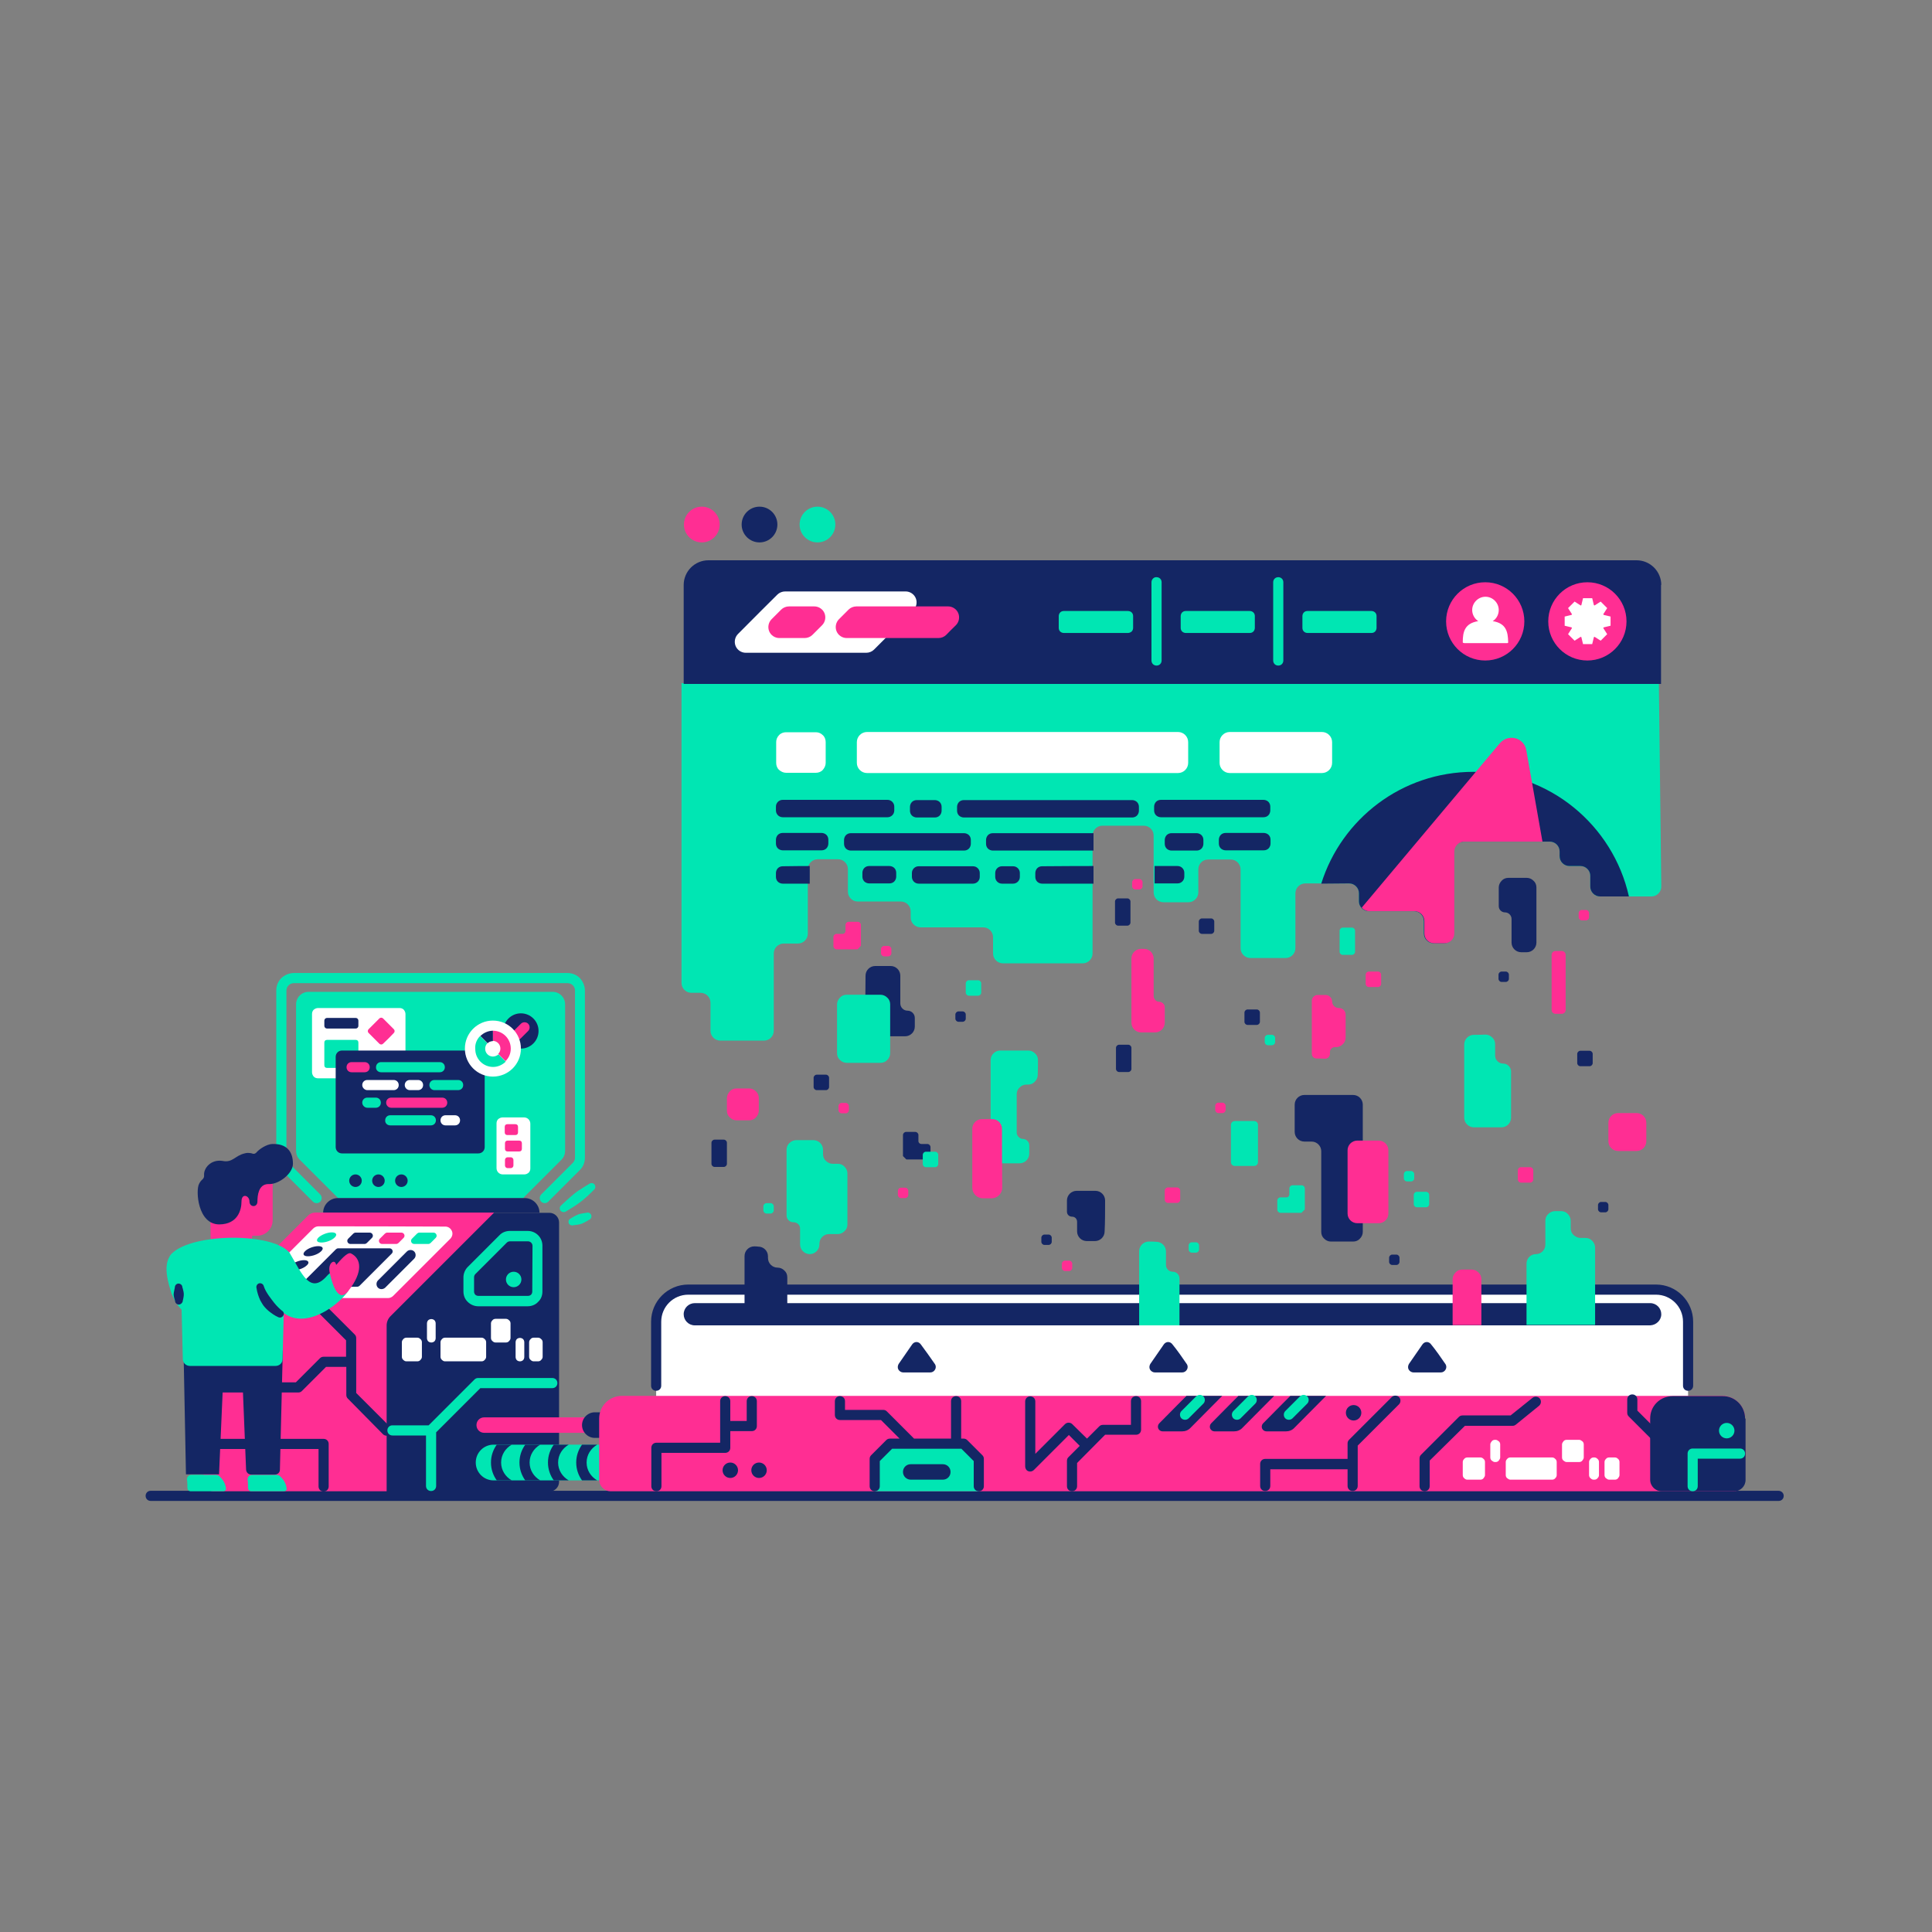 <?xml version="1.0" encoding="UTF-8"?><svg version="1.1" id="Calque_1" xmlns:serif="http://www.serif.com/" xmlns="http://www.w3.org/2000/svg" xmlns:xlink="http://www.w3.org/1999/xlink" x="0px" y="0px" viewBox="0 0 800 800" style="enable-background:new 0 0 800 800;" xml:space="preserve" width="800px" height="800px">

<rect x="0" y="0" width="800" height="800" fill="#808080" stroke="none"/>

<g id="Calque7">
	<g>
		<path d="M736.4,617.3H62.4c-1.2,0-2.1,0.9-2.1,2.1c0,1.2,0.9,2.1,2.1,2.1h674.1c1.2,0,2.1-0.9,2.1-2.1
			C738.6,618.2,737.6,617.3,736.4,617.3z" style="fill:#142664;"/>
		<path d="M127.8,410.7c-2.9,0-5.2,2.3-5.2,5.2c0,13.9,0,51.2,0,60.6c0,1.4,0.5,2.7,1.5,3.7
			c4.2,4.2,15.9,15.9,15.9,15.9h76.6c0,0,11.7-11.7,15.9-15.9c1-1,1.5-2.3,1.5-3.7c0-9.4,0-46.7,0-60.6c0-2.9-2.3-5.2-5.2-5.2
			C210.2,410.7,146.5,410.7,127.8,410.7L127.8,410.7z" style="fill:#00E6B3;"/>
		<circle cx="215.7" cy="426.9" r="7.3" style="fill:#142664;"/>
		<g>
			<path d="M167.9,419.9c0-0.7-0.3-1.3-0.7-1.8c-0.5-0.5-1.1-0.7-1.8-0.7c-7,0-26.7,0-33.7,0c-0.7,0-1.3,0.3-1.8,0.7
				c-0.5,0.5-0.7,1.1-0.7,1.8c0,5.5,0,18.5,0,24.1c0,0.7,0.3,1.3,0.7,1.8c0.5,0.5,1.1,0.7,1.8,0.7c7,0,26.7,0,33.7,0
				c0.7,0,1.3-0.3,1.8-0.7c0.5-0.5,0.7-1.1,0.7-1.8C167.9,438.4,167.9,425.4,167.9,419.9z" style="fill:#FFFFFF;"/>
			<g>
				<path d="M163.1,427.7c0.4-0.4,0.4-1.1,0-1.5c-1.2-1.2-3.4-3.4-4.5-4.5c-0.4-0.4-1.1-0.4-1.5,0
					c-1.2,1.2-3.4,3.4-4.5,4.5c-0.4,0.4-0.4,1.1,0,1.5c1.2,1.2,3.4,3.4,4.5,4.5c0.4,0.4,1.1,0.4,1.5,0
					C159.8,431.1,162,428.9,163.1,427.7z" style="fill:#FF2E93;"/>
				<path d="M148.4,431.7c0-0.3-0.1-0.6-0.3-0.8c-0.2-0.2-0.5-0.3-0.8-0.3c-2.6,0-9.3,0-11.9,0c-0.3,0-0.6,0.1-0.8,0.3
					c-0.2,0.2-0.3,0.5-0.3,0.8c0,2.2,0,7.2,0,9.4c0,0.3,0.1,0.6,0.3,0.8c0.2,0.2,0.5,0.3,0.8,0.3c2.6,0,9.3,0,11.9,0
					c0.3,0,0.6-0.1,0.8-0.3c0.2-0.2,0.3-0.5,0.3-0.8C148.4,439,148.4,433.9,148.4,431.7z" style="fill:#00E6B3;"/>
				<path d="M148.4,422.6c0-0.6-0.5-1.1-1.1-1.1c-2.6,0-9.3,0-11.9,0c-0.6,0-1.1,0.5-1.1,1.1c0,0.7,0,1.5,0,2.2
					c0,0.6,0.5,1.1,1.1,1.1c2.6,0,9.3,0,11.9,0c0.6,0,1.1-0.5,1.1-1.1C148.4,424.2,148.4,423.3,148.4,422.6z" style="fill:#142664;"/>
			</g>
		</g>
		<path d="M223.4,502.2c0-3.3-2.7-6.1-6.1-6.1c-16.3,0-61.1,0-77.4,0c-3.3,0-6.1,2.7-6.1,6.1c0,0,0,0,0,0L223.4,502.2
			L223.4,502.2z" style="fill:#142664;"/>
		<path d="M140.2,617.5V502.2h87.3c2.2,0,4,1.8,4,4c0,17.8,0,89.7,0,107.4c0,2.2-1.8,4-4,4H140.2z" style="fill:#142664;"/>
		<path d="M88.3,617.5c-2.2,0-4-1.8-4-4c0-13.4,0-56.3,0-65.3c0-1.1,0.4-2.1,1.2-2.8c6.3-6.3,35.8-35.8,42.1-42.1
			c0.7-0.7,1.8-1.2,2.8-1.2c11.1,0,74.2,0,74.2,0s-35,35-42.9,42.9c-1,1-1.6,2.4-1.6,3.8c0,12,0,68.7,0,68.7H88.3z" style="fill:#FF2E93;"/>
		<path d="M699,547.3c0-7.4-6-13.3-13.3-13.3c-63.7,0-336.9,0-400.7,0c-7.4,0-13.3,6-13.3,13.3c0,14.6,0,36.1,0,36.1
			H699L699,547.3L699,547.3z" style="fill:#FFFFFF;"/>
		<path d="M701.1,573.8v-26.5c0-8.5-6.9-15.4-15.4-15.4c-63.7,0-336.9,0-400.7,0c-8.5,0-15.4,6.9-15.4,15.4
			c0,11.6,0,26.5,0,26.5c0,1.2,0.9,2.1,2.1,2.1c1.2,0,2.1-0.9,2.1-2.1c0,0,0-15,0-26.5c0-6.2,5-11.2,11.2-11.2
			c63.7,0,336.9,0,400.7,0c6.2,0,11.2,5,11.2,11.2v26.5c0,1.2,0.9,2.1,2.1,2.1S701.1,575,701.1,573.8z" style="fill:#142664;"/>
		<path d="M256.3,598.2h-51.9c-4.1,0-7.4,3.3-7.4,7.4c0,4.1,3.3,7.4,7.4,7.4h51.9c4.1,0,7.4-3.3,7.4-7.4
			C263.7,601.5,260.4,598.2,256.3,598.2z" style="fill:#00E6B3;"/>
		<path d="M211.9,598.2c-2.6,1.5-4.4,4.2-4.4,7.4c0,3.2,1.8,5.9,4.4,7.4h-6.2c-1.5-2.1-2.4-4.6-2.4-7.4
			c0-2.8,0.9-5.3,2.4-7.4H211.9z" style="fill:#142664;"/>
		<path d="M223.7,598.2c-2.6,1.5-4.4,4.2-4.4,7.4c0,3.2,1.8,5.9,4.4,7.4h-6.2c-1.5-2.1-2.4-4.6-2.4-7.4
			c0-2.8,0.9-5.3,2.4-7.4H223.7z" style="fill:#142664;"/>
		<path d="M235.5,598.2c-2.6,1.5-4.4,4.2-4.4,7.4c0,3.2,1.8,5.9,4.4,7.4h-6.2c-1.5-2.1-2.4-4.6-2.4-7.4
			c0-2.8,0.9-5.3,2.4-7.4H235.5z" style="fill:#142664;"/>
		<path d="M247.3,598.2c-2.6,1.5-4.4,4.2-4.4,7.4c0,3.2,1.8,5.9,4.4,7.4H241c-1.5-2.1-2.4-4.6-2.4-7.4
			c0-2.8,0.9-5.3,2.4-7.4H247.3z" style="fill:#142664;"/>
		<path d="M254.1,586.9h-53.6c-1.8,0-3.2,1.4-3.2,3.2c0,1.8,1.4,3.2,3.2,3.2h53.6c1.8,0,3.2-1.4,3.2-3.2
			C257.3,588.4,255.9,586.9,254.1,586.9z" style="fill:#FF2E93;"/>
		<path d="M254.1,584.8h-7.8c-2.9,0-5.3,2.4-5.3,5.3c0,2.9,2.4,5.3,5.3,5.3h7.8c2.9,0,5.3-2.4,5.3-5.3
			C259.4,587.2,257.1,584.8,254.1,584.8z" style="fill:#142664;"/>
		<path d="M358.3,425.1c0,2.2,1.8,4,4,4c3.6,0,8.9,0,12.5,0c2.2,0,4-1.8,4-4v-3.6c0-1.7-1.4-3-3-3h0c-1.7,0-3-1.4-3-3
			c0-3.1,0-8.1,0-11.5c0-2.2-1.8-4-4-4c-2,0-4.4,0-6.4,0c-2.2,0-4,1.8-4,4C358.3,409.5,358.3,419.6,358.3,425.1L358.3,425.1z" style="fill:#142664;"/>
		<path d="M457.6,497.1c0-2.2-1.8-4-4-4c-2.4,0-5.4,0-7.8,0c-2.2,0-4,1.8-4,4v4.6c0,0.6,0.2,1.1,0.6,1.5
			c0.4,0.4,1,0.6,1.5,0.6c0,0,0,0,0,0c0.6,0,1.1,0.2,1.5,0.6c0.4,0.4,0.6,1,0.6,1.5c0,1.2,0,2.6,0,4c0,2.2,1.8,4,4,4
			c1.1,0,2.3,0,3.4,0c2.2,0,4-1.8,4-4C457.6,506.4,457.6,500.9,457.6,497.1L457.6,497.1z" style="fill:#142664;"/>
		<path d="M564.3,457.4c0-2.2-1.8-4-4-4c-5.4,0-14.8,0-20.2,0c-2.2,0-4,1.8-4,4c0,3.3,0,8,0,11.3c0,2.2,1.8,4,4,4
			c1,0,2,0,3,0c2.2,0,4,1.8,4,4c0,7.9,0,25.5,0,33.4c0,1.1,0.4,2.1,1.2,2.8c0.8,0.8,1.8,1.2,2.8,1.2c2.8,0,6.4,0,9.2,0
			c1.1,0,2.1-0.4,2.8-1.2c0.8-0.8,1.2-1.8,1.2-2.8C564.3,499.1,564.3,468.4,564.3,457.4L564.3,457.4z" style="fill:#142664;"/>
		<path d="M687.9,367.1c0,1.1-0.4,2.1-1.2,2.9c-0.8,0.8-1.8,1.2-2.9,1.2c-5.6,0-15.6,0-21.2,0c-1.1,0-2.1-0.4-2.9-1.2
			c-0.8-0.8-1.2-1.8-1.2-2.9c0-1.4,0-3,0-4.4c0-1.1-0.4-2.1-1.2-2.9c-0.8-0.8-1.8-1.2-2.9-1.2h-4.5c-2.3,0-4.1-1.8-4.1-4.1
			c0-0.6,0-1.3,0-1.9c0-2.3-1.8-4.1-4.1-4.1c-8.3,0-27.2,0-35.6,0c-2.2,0-4.1,1.8-4.1,4.1c0,8,0,25.9,0,33.9c0,2.3-1.8,4.1-4.1,4.1
			c-1.3,0-2.8,0-4.2,0c-2.3,0-4.1-1.8-4.1-4.1c0-1.6,0-3.5,0-5.1c0-2.2-1.8-4.1-4.1-4.1c-5.1,0-13.7,0-18.7,0
			c-1.1,0-2.1-0.4-2.9-1.2c-0.8-0.8-1.2-1.8-1.2-2.9c0-1.1,0-2.2,0-3.3c0-1.1-0.4-2.1-1.2-2.9c-0.8-0.8-1.8-1.2-2.9-1.2
			c-4.9,0-13.2,0-18.1,0c-2.2,0-4.1,1.8-4.1,4.1c0,5.9,0,16.8,0,22.7c0,1.1-0.4,2.1-1.2,2.9c-0.8,0.8-1.8,1.2-2.9,1.2h-14.5
			c-1.1,0-2.1-0.4-2.9-1.2c-0.8-0.8-1.2-1.8-1.2-2.9c0-7.8,0-24.8,0-32.6c0-2.2-1.8-4.1-4.1-4.1c-2.8,0-6.5,0-9.3,0
			c-2.3,0-4.1,1.8-4.1,4.1c0,2.9,0,6.7,0,9.5c0,2.2-1.8,4.1-4.1,4.1c-3.1,0-7.2,0-10.3,0c-2.3,0-4.1-1.8-4.1-4.1
			c0-6.1,0-17.5,0-23.5c0-1.1-0.4-2.1-1.2-2.9c-0.8-0.8-1.8-1.2-2.9-1.2c-4.7,0-12.4,0-17.1,0c-1.1,0-2.1,0.4-2.9,1.2
			c-0.8,0.8-1.2,1.8-1.2,2.9c0,10.5,0,38.4,0,48.8c0,1.1-0.4,2.1-1.2,2.9c-0.8,0.8-1.8,1.2-2.9,1.2c-7.9,0-25.1,0-33,0
			c-2.2,0-4.1-1.8-4.1-4.1c0-2.1,0-4.7,0-6.7c0-2.3-1.8-4.1-4.1-4.1c-6.5,0-19.3,0-25.9,0c-1.1,0-2.1-0.4-2.9-1.2
			c-0.8-0.8-1.2-1.8-1.2-2.9c0-0.8,0-1.7,0-2.5c0-1.1-0.4-2.1-1.2-2.9c-0.8-0.8-1.8-1.2-2.9-1.2c-4.9,0-12.9,0-17.8,0
			c-1.1,0-2.1-0.4-2.9-1.2c-0.8-0.8-1.2-1.8-1.2-2.9c0-2.8,0-6.5,0-9.3c0-1.1-0.4-2.1-1.2-2.9c-0.8-0.8-1.8-1.2-2.9-1.2
			c-2.5,0-5.8,0-8.4,0c-2.2,0-4.1,1.8-4.1,4.1c0,6.7,0,20,0,26.7c0,2.2-1.8,4.1-4.1,4.1c-1.8,0-4,0-5.9,0c-2.2,0-4.1,1.8-4.1,4.1
			c0,7.7,0,24.3,0,32c0,2.3-1.8,4.1-4.1,4.1c-4.9,0-13.1,0-18,0c-1.1,0-2.1-0.4-2.9-1.2c-0.8-0.8-1.2-1.8-1.2-2.9
			c0-3.4,0-8.2,0-11.6c0-2.2-1.8-4.1-4.1-4.1c-1.2,0-2.6,0-3.8,0c-1.1,0-2.1-0.4-2.9-1.2c-0.8-0.8-1.2-1.8-1.2-2.9
			c0-21.8,0-124.1,0-124.1h404.7L687.9,367.1L687.9,367.1z" style="fill:#00E6B3;"/>
		<path d="M547.1,365.9c8.4-26.8,33.4-46.3,63-46.3c31.5,0,57.8,22.1,64.4,51.6h-11.9c-1.1,0-2.1-0.4-2.9-1.2
			c-0.8-0.8-1.2-1.8-1.2-2.9c0-1.4,0-3,0-4.4c0-1.1-0.4-2.1-1.2-2.9c-0.8-0.8-1.8-1.2-2.9-1.2h-4.5c-2.3,0-4.1-1.8-4.1-4.1
			c0-0.6,0-1.3,0-1.9c0-2.3-1.8-4.1-4.1-4.1c-8.3,0-27.2,0-35.6,0c-2.2,0-4.1,1.8-4.1,4.1c0,8,0,25.9,0,33.9c0,2.3-1.8,4.1-4.1,4.1
			c-1.3,0-2.8,0-4.2,0c-2.3,0-4.1-1.8-4.1-4.1c0-1.6,0-3.5,0-5.1c0-2.2-1.8-4.1-4.1-4.1c-5.1,0-13.7,0-18.7,0
			c-1.1,0-2.1-0.4-2.9-1.2c-0.8-0.8-1.2-1.8-1.2-2.9c0-1.1,0-2.2,0-3.3c0-1.1-0.4-2.1-1.2-2.9c-0.8-0.8-1.8-1.2-2.9-1.2L547.1,365.9
			L547.1,365.9z" style="fill:#142664;"/>
		<path d="M563.9,375.8l57.2-68.1c1.6-1.8,4-2.6,6.4-2c2.3,0.6,4.1,2.5,4.5,4.9l6.7,37.9h-32.4c-2.2,0-4.1,1.8-4.1,4.1
			c0,8,0,25.9,0,33.9c0,2.3-1.8,4.1-4.1,4.1c-1.3,0-2.8,0-4.2,0c-2.3,0-4.1-1.8-4.1-4.1c0-1.6,0-3.5,0-5.1c0-2.2-1.8-4.1-4.1-4.1
			c-5.1,0-13.7,0-18.7,0c-1.1,0-2.1-0.4-2.9-1.2C564,376,564,375.9,563.9,375.8L563.9,375.8z" style="fill:#FF2E93;"/>
		<path d="M687.9,242.2c0-2.7-1.1-5.3-3-7.2c-1.9-1.9-4.5-3-7.2-3c-56.1,0-328.3,0-384.4,0c-2.7,0-5.3,1.1-7.2,3
			c-1.9,1.9-3,4.5-3,7.2c0,14.9,0,41,0,41h404.7V242.2L687.9,242.2z" style="fill:#142664;"/>
		<path d="M378.2,252.7c1.3-1.3,1.7-3.3,1-5c-0.7-1.7-2.4-2.8-4.2-2.8c-15.5,0-42.5,0-49.9,0c-1.2,0-2.4,0.5-3.2,1.3
			c-3,3-10.5,10.4-16.3,16.3c-1.3,1.3-1.7,3.3-1,5c0.7,1.7,2.4,2.8,4.2,2.8c15.5,0,42.5,0,49.9,0c1.2,0,2.4-0.5,3.2-1.3
			C364.9,266,372.4,258.5,378.2,252.7L378.2,252.7z" style="fill:#FFFFFF;"/>
		<path d="M476.8,241.1v32.4c0,1.2,0.9,2.1,2.1,2.1c1.2,0,2.1-0.9,2.1-2.1v-32.4c0-1.2-0.9-2.1-2.1-2.1
			C477.8,238.9,476.8,239.9,476.8,241.1L476.8,241.1z" style="fill:#00E6B3;"/>
		<path d="M527.2,241.1v32.4c0,1.2,0.9,2.1,2.1,2.1s2.1-0.9,2.1-2.1v-32.4c0-1.2-0.9-2.1-2.1-2.1
			S527.2,239.9,527.2,241.1L527.2,241.1z" style="fill:#00E6B3;"/>
		<path d="M469.2,255.1c0-0.6-0.2-1.1-0.6-1.5c-0.4-0.4-1-0.6-1.6-0.6c-5.7,0-20.8,0-26.5,0c-0.6,0-1.1,0.2-1.5,0.6
			s-0.6,1-0.6,1.5c0,1.5,0,3.4,0,4.9c0,0.6,0.2,1.1,0.6,1.5s1,0.6,1.5,0.6c5.7,0,20.8,0,26.5,0c0.6,0,1.1-0.2,1.6-0.6
			c0.4-0.4,0.6-1,0.6-1.5C469.2,258.5,469.2,256.6,469.2,255.1z" style="fill:#00E6B3;"/>
		<path d="M519.6,255.1c0-0.6-0.2-1.1-0.6-1.5c-0.4-0.4-1-0.6-1.5-0.6c-5.7,0-20.8,0-26.5,0c-0.6,0-1.1,0.2-1.5,0.6
			c-0.4,0.4-0.6,1-0.6,1.5c0,1.5,0,3.4,0,4.9c0,0.6,0.2,1.1,0.6,1.5c0.4,0.4,1,0.6,1.5,0.6c5.7,0,20.8,0,26.5,0
			c0.6,0,1.1-0.2,1.5-0.6c0.4-0.4,0.6-1,0.6-1.5C519.6,258.5,519.6,256.6,519.6,255.1z" style="fill:#00E6B3;"/>
		<path d="M570,255.1c0-0.6-0.2-1.1-0.6-1.5s-1-0.6-1.5-0.6c-5.7,0-20.8,0-26.5,0c-0.6,0-1.1,0.2-1.5,0.6
			c-0.4,0.4-0.6,1-0.6,1.5c0,1.5,0,3.4,0,4.9c0,0.6,0.2,1.1,0.6,1.5c0.4,0.4,1,0.6,1.5,0.6c5.7,0,20.8,0,26.5,0
			c0.6,0,1.1-0.2,1.5-0.6s0.6-1,0.6-1.5C570,258.5,570,256.6,570,255.1z" style="fill:#00E6B3;"/>
		<circle cx="615" cy="257.3" r="16.2" style="fill:#FF2E93;"/>
		<circle cx="290.6" cy="217.2" r="7.4" style="fill:#FF2E93;"/>
		<circle cx="314.5" cy="217.2" r="7.4" style="fill:#142664;"/>
		<circle cx="338.5" cy="217.2" r="7.4" style="fill:#00E6B3;"/>
		<circle cx="657.3" cy="257.3" r="16.2" style="fill:#FF2E93;"/>
		<path d="M341.9,307.3c0-1.1-0.4-2.2-1.2-2.9c-0.8-0.8-1.8-1.2-2.9-1.2c-3.6,0-8.7,0-12.3,0c-1.1,0-2.2,0.4-2.9,1.2
			c-0.8,0.8-1.2,1.8-1.2,2.9c0,2.6,0,6,0,8.6c0,1.1,0.4,2.2,1.2,2.9s1.8,1.2,2.9,1.2c3.6,0,8.7,0,12.3,0c1.1,0,2.2-0.4,2.9-1.2
			s1.2-1.8,1.2-2.9C341.9,313.3,341.9,309.9,341.9,307.3z" style="fill:#FFFFFF;"/>
		<path d="M492,307.3c0-2.3-1.9-4.2-4.2-4.2c-20.3,0-108.6,0-128.8,0c-2.3,0-4.2,1.9-4.2,4.2c0,2.6,0,6,0,8.6
			c0,2.3,1.9,4.2,4.2,4.2c20.3,0,108.6,0,128.8,0c2.3,0,4.2-1.9,4.2-4.2C492,313.3,492,309.9,492,307.3z" style="fill:#FFFFFF;"/>
		<path d="M551.6,307.3c0-2.3-1.9-4.2-4.2-4.2h-38.2c-2.3,0-4.2,1.9-4.2,4.2v8.6c0,2.3,1.9,4.2,4.2,4.2h38.2
			c2.3,0,4.2-1.9,4.2-4.2V307.3z" style="fill:#FFFFFF;"/>
		<path d="M654.8,250.6l0.7-2.9h3.8l0.7,2.9c0.1,0,0.2,0.1,0.3,0.1l2.5-1.6l2.7,2.7l-1.6,2.5c0,0.1,0.1,0.2,0.1,0.3
			l2.9,0.7v3.8l-2.9,0.7c0,0.1-0.1,0.2-0.1,0.3l1.6,2.5l-2.7,2.7l-2.5-1.6c-0.1,0-0.2,0.1-0.3,0.1l-0.7,2.9h-3.8l-0.7-2.9
			c-0.1,0-0.2-0.1-0.3-0.1l-2.5,1.6l-2.7-2.7l1.6-2.5c0-0.1-0.1-0.2-0.1-0.3l-2.9-0.7v-3.8l2.9-0.7c0-0.1,0.1-0.2,0.1-0.3l-1.6-2.5
			l2.7-2.7l2.5,1.6C654.6,250.7,654.7,250.7,654.8,250.6z M657.3,254c1.8,0,3.2,1.5,3.2,3.2c0,1.8-1.5,3.2-3.2,3.2
			c-1.8,0-3.2-1.5-3.2-3.2C654.1,255.5,655.5,254,657.3,254z" style="fill:#FFFFFF;"/>
		<path d="M340.2,344.9c0.7,0,1.5,0.3,2,0.8c0.5,0.5,0.8,1.2,0.8,2c0,0.5,0,1.1,0,1.6c0,0.7-0.3,1.5-0.8,2
			c-0.5,0.5-1.2,0.8-2,0.8c-4.2,0-12,0-16.1,0c-0.7,0-1.5-0.3-2-0.8c-0.5-0.5-0.8-1.2-0.8-2c0-0.5,0-1.1,0-1.6c0-0.7,0.3-1.5,0.8-2
			c0.5-0.5,1.2-0.8,2-0.8C328.3,344.9,336,344.9,340.2,344.9z M402,349.4c0,0.7-0.3,1.5-0.8,2s-1.2,0.8-2,0.8c-9.1,0-37.8,0-46.9,0
			c-0.7,0-1.5-0.3-2-0.8c-0.5-0.5-0.8-1.2-0.8-2c0-0.5,0-1.1,0-1.6c0-0.7,0.3-1.5,0.8-2c0.5-0.5,1.2-0.8,2-0.8c9.1,0,37.8,0,46.9,0
			c0.7,0,1.5,0.3,2,0.8s0.8,1.2,0.8,2C402,348.3,402,348.8,402,349.4z M452.8,352.2h-41.7c-0.7,0-1.5-0.3-2-0.8
			c-0.5-0.5-0.8-1.2-0.8-2c0-0.5,0-1.1,0-1.6c0-0.7,0.3-1.5,0.8-2c0.5-0.5,1.2-0.8,2-0.8c9.8,0,41.7,0,41.7,0V352.2z M498.3,349.4
			c0,0.7-0.3,1.5-0.8,2c-0.5,0.5-1.2,0.8-2,0.8c-2.9,0-7.5,0-10.4,0c-0.7,0-1.5-0.3-2-0.8c-0.5-0.5-0.8-1.2-0.8-2c0-0.5,0-1.1,0-1.6
			c0-0.7,0.3-1.5,0.8-2c0.5-0.5,1.2-0.8,2-0.8c2.9,0,7.5,0,10.4,0c0.7,0,1.5,0.3,2,0.8c0.5,0.5,0.8,1.2,0.8,2
			C498.3,348.3,498.3,348.8,498.3,349.4z M504.7,347.7c0-0.7,0.3-1.5,0.8-2c0.5-0.5,1.2-0.8,2-0.8c4.1,0,11.7,0,15.8,0
			c0.7,0,1.5,0.3,2,0.8c0.5,0.5,0.8,1.2,0.8,2c0,0.5,0,1.1,0,1.6c0,0.7-0.3,1.5-0.8,2c-0.5,0.5-1.2,0.8-2,0.8c-4.1,0-11.7,0-15.8,0
			c-0.7,0-1.5-0.3-2-0.8c-0.5-0.5-0.8-1.2-0.8-2C504.7,348.8,504.7,348.3,504.7,347.7L504.7,347.7z" style="fill:#142664;"/>
		<path d="M367.5,331.2c1.6,0,2.8,1.3,2.8,2.8c0,0.5,0,1.1,0,1.6c0,1.6-1.3,2.8-2.8,2.8c-8.7,0-34.8,0-43.4,0
			c-1.6,0-2.8-1.3-2.8-2.8c0-0.5,0-1.1,0-1.6c0-1.6,1.3-2.8,2.8-2.8C332.8,331.2,358.9,331.2,367.5,331.2z M389.9,335.7
			c0,0.7-0.3,1.5-0.8,2c-0.5,0.5-1.2,0.8-2,0.8c-2.2,0-5.3,0-7.5,0c-0.7,0-1.5-0.3-2-0.8c-0.5-0.5-0.8-1.2-0.8-2c0-0.5,0-1.1,0-1.6
			c0-0.7,0.3-1.5,0.8-2c0.5-0.5,1.2-0.8,2-0.8c2.2,0,5.3,0,7.5,0c0.7,0,1.5,0.3,2,0.8c0.5,0.5,0.8,1.2,0.8,2
			C389.9,334.6,389.9,335.1,389.9,335.7z M471.6,335.7c0,0.7-0.3,1.5-0.8,2c-0.5,0.5-1.2,0.8-2,0.8c-11.9,0-57.8,0-69.7,0
			c-0.7,0-1.5-0.3-2-0.8c-0.5-0.5-0.8-1.2-0.8-2c0-0.5,0-1.1,0-1.6c0-0.7,0.3-1.5,0.8-2c0.5-0.5,1.2-0.8,2-0.8c11.9,0,57.8,0,69.7,0
			c0.7,0,1.5,0.3,2,0.8c0.5,0.5,0.8,1.2,0.8,2C471.6,334.6,471.6,335.1,471.6,335.7z M477.9,334c0-0.7,0.3-1.5,0.8-2
			c0.5-0.5,1.2-0.8,2-0.8c8.5,0,34,0,42.5,0c0.7,0,1.5,0.3,2,0.8c0.5,0.5,0.8,1.2,0.8,2c0,0.5,0,1.1,0,1.6c0,0.7-0.3,1.5-0.8,2
			c-0.5,0.5-1.2,0.8-2,0.8c-8.5,0-34,0-42.5,0c-0.7,0-1.5-0.3-2-0.8c-0.5-0.5-0.8-1.2-0.8-2C477.9,335.1,477.9,334.6,477.9,334
			L477.9,334z" style="fill:#142664;"/>
		<path d="M335.3,358.6v7.3h-11.2c-0.7,0-1.5-0.3-2-0.8c-0.5-0.5-0.8-1.2-0.8-2c0-0.5,0-1.1,0-1.6c0-0.7,0.3-1.5,0.8-2
			c0.5-0.5,1.2-0.8,2-0.8C328.2,358.6,335.3,358.6,335.3,358.6z M405.7,363.1c0,1.6-1.3,2.8-2.8,2.8c-5.4,0-17.1,0-22.5,0
			c-1.6,0-2.8-1.3-2.8-2.8c0-0.5,0-1.1,0-1.6c0-1.6,1.3-2.8,2.8-2.8c5.4,0,17.1,0,22.5,0c1.6,0,2.8,1.3,2.8,2.8
			C405.7,362,405.7,362.5,405.7,363.1L405.7,363.1z M422.3,363.1c0,1.6-1.3,2.8-2.8,2.8c-1.4,0-3.2,0-4.6,0c-1.6,0-2.8-1.3-2.8-2.8
			c0-0.5,0-1.1,0-1.6c0-1.6,1.3-2.8,2.8-2.8c1.4,0,3.2,0,4.6,0c1.6,0,2.8,1.3,2.8,2.8C422.3,362,422.3,362.5,422.3,363.1z
			 M452.8,358.6v7.3h-21.3c-0.7,0-1.5-0.3-2-0.8c-0.5-0.5-0.8-1.2-0.8-2c0-0.5,0-1.1,0-1.6c0-0.7,0.3-1.5,0.8-2
			c0.5-0.5,1.2-0.8,2-0.8C437.9,358.6,452.8,358.6,452.8,358.6z M478.1,358.6h9.5c1.6,0,2.8,1.3,2.8,2.8c0,0.5,0,1.1,0,1.6
			c0,1.6-1.3,2.8-2.8,2.8c-3.6,0-9.5,0-9.5,0V358.6L478.1,358.6z M357.1,361.4c0-0.7,0.3-1.5,0.8-2c0.5-0.5,1.2-0.8,2-0.8
			c2.5,0,6,0,8.4,0c0.7,0,1.5,0.3,2,0.8c0.5,0.5,0.8,1.2,0.8,2c0,0.5,0,1.1,0,1.6c0,0.7-0.3,1.5-0.8,2c-0.5,0.5-1.2,0.8-2,0.8
			c-2.5,0-6,0-8.4,0c-0.7,0-1.5-0.3-2-0.8c-0.5-0.5-0.8-1.2-0.8-2C357.1,362.5,357.1,362,357.1,361.4z" style="fill:#142664;"/>
		<path d="M395.8,258.9c1.3-1.3,1.7-3.3,1-5c-0.7-1.7-2.4-2.8-4.2-2.8c-12.5,0-31.9,0-38,0c-1.2,0-2.4,0.5-3.2,1.3
			c-1,1-2.4,2.4-4,4c-1.3,1.3-1.7,3.3-1,5c0.7,1.7,2.4,2.8,4.2,2.8c12.5,0,31.9,0,38,0c1.2,0,2.4-0.5,3.2-1.3
			C392.8,261.8,394.3,260.4,395.8,258.9z" style="fill:#FF2E93;"/>
		<path d="M340.4,258.9c1.3-1.3,1.7-3.3,1-5c-0.7-1.7-2.4-2.8-4.2-2.8c-4,0-8.1,0-10.5,0c-1.2,0-2.4,0.5-3.2,1.3
			c-1,1-2.4,2.4-4,4c-1.3,1.3-1.7,3.3-1,5c0.7,1.7,2.4,2.8,4.2,2.8c4,0,8.1,0,10.5,0c1.2,0,2.4-0.5,3.2-1.3
			C337.5,261.8,338.9,260.4,340.4,258.9z" style="fill:#FF2E93;"/>
		<path d="M328.5,506.1c-1.6,0-2.8-1.3-2.8-2.8c0-6.1,0-20.3,0-27.2c0-1.1,0.4-2.1,1.2-2.8c0.8-0.8,1.8-1.2,2.8-1.2
			c2.2,0,4.9,0,7.1,0c2.2,0,4,1.8,4,4v1.8c0,1.1,0.4,2.1,1.2,2.8c0.8,0.8,1.8,1.2,2.8,1.2c0.7,0,1.4,0,2.1,0c1.1,0,2.1,0.4,2.8,1.2
			c0.8,0.8,1.2,1.8,1.2,2.8c0,5.6,0,15.6,0,21.1c0,1.1-0.4,2.1-1.2,2.8c-0.8,0.8-1.8,1.2-2.8,1.2c-1.2,0-2.4,0-3.6,0
			c-2.2,0-4,1.8-4,4c0,0.1,0,0.2,0,0.3c0,2.2-1.8,4-4,4c0,0,0,0,0,0c-2.2,0-4-1.8-4-4c0-2.1,0-4.6,0-6.4
			C331.4,507.3,330.1,506.1,328.5,506.1C328.5,506.1,328.5,506.1,328.5,506.1L328.5,506.1z" style="fill:#00E6B3;"/>
		<path d="M545.1,438.3c-1.1,0-1.9-0.9-1.9-1.9c0-4.7,0-16.8,0-22c0-1.3,1.1-2.4,2.4-2.4c1,0,2.2,0,3.3,0
			c0.7,0,1.4,0.3,1.9,0.8c0.5,0.5,0.8,1.2,0.8,1.9v0c0,0.7,0.3,1.4,0.8,1.9c0.5,0.5,1.2,0.8,1.9,0.8c0,0,0,0,0.1,0
			c0.7,0,1.5,0.3,2,0.8s0.8,1.2,0.8,2c0,2.6,0,6.5,0,9.4c0,1.1-0.4,2.1-1.2,2.8c-0.8,0.8-1.8,1.2-2.8,1.2c-0.2,0-0.4,0-0.5,0
			c-0.5,0-1,0.2-1.4,0.6s-0.6,0.9-0.6,1.4c0,0.3,0,0.5,0,0.8c0,0.5-0.2,1-0.6,1.4c-0.4,0.4-0.9,0.6-1.4,0.6
			C547.7,438.3,546.3,438.3,545.1,438.3L545.1,438.3z" style="fill:#FF2E93;"/>
		<path d="M314.2,454.7c0-1.1-0.4-2.1-1.2-2.8c-0.8-0.8-1.8-1.2-2.8-1.2H305c-1.1,0-2.1,0.4-2.8,1.2s-1.2,1.8-1.2,2.8
			v5.2c0,1.1,0.4,2.1,1.2,2.8c0.8,0.8,1.8,1.2,2.8,1.2h5.2c1.1,0,2.1-0.4,2.8-1.2c0.8-0.8,1.2-1.8,1.2-2.8V454.7z" style="fill:#FF2E93;"/>
		<path d="M605.7,265.9L605.7,265.9c0-4.3,0.8-7.8,6.4-8.7c-1.5-1-2.5-2.7-2.5-4.6c0-3,2.5-5.5,5.5-5.5s5.5,2.5,5.5,5.5
			c0,1.9-1,3.7-2.5,4.6c5.6,0.9,6.3,4.4,6.4,8.7c0,0.1,0,0.3-0.1,0.3c-0.1,0.1-0.2,0.1-0.3,0.1c-2.6,0-15.1,0-17.8,0
			c-0.1,0-0.2-0.1-0.3-0.1C605.7,266.2,605.7,266.1,605.7,265.9C605.7,265.9,605.7,265.9,605.7,265.9L605.7,265.9z" style="fill:#FFFFFF;"/>
		<path d="M368.6,415.9c0-1.1-0.4-2.1-1.2-2.8c-0.8-0.8-1.8-1.2-2.8-1.2c-4,0-10,0-14,0c-1.1,0-2.1,0.4-2.8,1.2
			c-0.8,0.8-1.2,1.8-1.2,2.8c0,5.4,0,14.8,0,20.2c0,1.1,0.4,2.1,1.2,2.8c0.8,0.8,1.8,1.2,2.8,1.2c4,0,10,0,14,0
			c1.1,0,2.1-0.4,2.8-1.2c0.8-0.8,1.2-1.8,1.2-2.8C368.6,430.7,368.6,421.2,368.6,415.9z" style="fill:#00E6B3;"/>
		<path d="M574.9,476.3c0-2.2-1.8-4-4-4H562c-2.2,0-4,1.8-4,4v26.2c0,2.2,1.8,4,4,4h8.9c2.2,0,4-1.8,4-4V476.3z" style="fill:#FF2E93;"/>
		<path d="M648.3,395.4c0-0.9-0.7-1.6-1.6-1.6c-0.8,0-1.8,0-2.6,0c-0.9,0-1.6,0.7-1.6,1.6c0,4.7,0,18.1,0,22.8
			c0,0.9,0.7,1.6,1.6,1.6c0.8,0,1.8,0,2.6,0c0.9,0,1.6-0.7,1.6-1.6C648.3,413.5,648.3,400.1,648.3,395.4z" style="fill:#FF2E93;"/>
		<path d="M520.9,465.8c0-0.9-0.7-1.6-1.6-1.6c-2.1,0-5.8,0-8,0c-0.9,0-1.6,0.7-1.6,1.6c0,3.5,0,11.8,0,15.4
			c0,0.9,0.7,1.6,1.6,1.6c2.1,0,5.8,0,8,0c0.9,0,1.6-0.7,1.6-1.6C520.9,477.7,520.9,469.4,520.9,465.8z" style="fill:#00E6B3;"/>
		<path d="M472.5,392.9c-2.2,0-4,1.8-4,4c0,6.7,0,20,0,26.6c0,2.2,1.8,4,4,4c1.8,0,4,0,5.8,0c2.2,0,4-1.8,4-4
			c0-2.1,0-4.6,0-6.4c0-0.6-0.2-1.2-0.7-1.6c-0.4-0.4-1-0.7-1.6-0.7c0,0,0,0,0,0c-0.6,0-1.2-0.2-1.6-0.7c-0.4-0.4-0.7-1-0.7-1.6
			c0-3.7,0-11.1,0-15.6c0-2.2-1.8-4-4-4C473.3,392.9,472.9,392.9,472.5,392.9z" style="fill:#FF2E93;"/>
		<path d="M632.2,394.3c2.2,0,4-1.8,4-4c0-5.9,0-16.9,0-22.8c0-1.1-0.4-2.1-1.2-2.8c-0.8-0.8-1.8-1.2-2.8-1.2h-7.6
			c-1.1,0-2.1,0.4-2.8,1.2c-0.8,0.8-1.2,1.8-1.2,2.8c0,2.5,0,5.5,0,7.7c0,1.5,1.2,2.6,2.6,2.6c0,0,0,0,0,0c0.7,0,1.4,0.3,1.9,0.8
			c0.5,0.5,0.8,1.2,0.8,1.9c0,2.6,0,6.8,0,9.8c0,2.2,1.8,4,4,4C630.6,394.3,631.4,394.3,632.2,394.3L632.2,394.3z" style="fill:#142664;"/>
		<path d="M610.3,428.5c-2.2,0-4,1.8-4,4c0,7.4,0,23,0,30.3c0,2.2,1.8,4,4,4c3.3,0,8.1,0,11.4,0c2.2,0,4-1.8,4-4
			c0-5.2,0-14.3,0-19.1c0-1.8-1.5-3.3-3.3-3.3c0,0,0,0,0,0c-1.8,0-3.3-1.5-3.3-3.3v-4.7c0-1.1-0.4-2.1-1.2-2.8
			c-0.8-0.8-1.8-1.2-2.8-1.2C613.7,428.5,611.9,428.5,610.3,428.5z" style="fill:#00E6B3;"/>
		<path d="M312.3,516.1c-2.2,0-4,1.8-4,4c0,8.7,0,28.7,0,28.7H326v-19.9c0-1.1-0.4-2.1-1.2-2.8
			c-0.8-0.8-1.8-1.2-2.8-1.2c0,0,0,0,0,0c-2.2,0-4-1.8-4-4c0-0.2,0-0.5,0-0.7c0-2.2-1.8-4-4-4C313.4,516.1,312.8,516.1,312.3,516.1
			L312.3,516.1z" style="fill:#142664;"/>
		<path d="M429.8,439c0-1.1-0.4-2.1-1.2-2.8c-0.8-0.8-1.8-1.2-2.8-1.2c-3.4,0-8.2,0-11.6,0c-2.2,0-4,1.8-4,4
			c0,8.8,0,29.9,0,38.7c0,2.2,1.8,4,4,4c2.5,0,5.6,0,8,0c2.2,0,4-1.8,4-4c0-1.2,0-2.5,0-3.5c0-0.7-0.3-1.3-0.8-1.8
			c-0.5-0.5-1.1-0.8-1.8-0.8c0,0,0,0,0,0c-0.7,0-1.3-0.3-1.8-0.8c-0.5-0.5-0.8-1.1-0.8-1.8c0-3.9,0-11.3,0-15.9
			c0-1.1,0.4-2.1,1.2-2.8c0.8-0.8,1.8-1.2,2.8-1.2c0.2,0,0.5,0,0.7,0c1.1,0,2.1-0.4,2.8-1.2c0.8-0.8,1.2-1.8,1.2-2.8
			C429.8,443.2,429.8,440.9,429.8,439L429.8,439z" style="fill:#00E6B3;"/>
		<path d="M722.6,587.4c0-5.2-4.2-9.4-9.4-9.4c-60.5,0-395.2,0-455.7,0c-5.2,0-9.4,4.2-9.4,9.4c0,8,0,19.2,0,25.4
			c0,1.2,0.5,2.4,1.4,3.3c0.9,0.9,2.1,1.4,3.3,1.4c46.1,0,419.1,0,465.1,0c1.2,0,2.4-0.5,3.3-1.4c0.9-0.9,1.4-2.1,1.4-3.3
			C722.6,606.6,722.6,595.4,722.6,587.4z" style="fill:#FF2E93;"/>
		<path d="M722.6,587.4c0-2.5-1-4.9-2.7-6.6c-1.8-1.8-4.1-2.7-6.6-2.7h-20.7c-2.5,0-4.9,1-6.6,2.7
			c-1.8,1.8-2.7,4.1-2.7,6.6v25.3c0,2.7,2.2,4.8,4.8,4.8h30c2.6,0,4.7-2.1,4.7-4.7V587.4z" style="fill:#142664;"/>
		<path d="M687.9,544.2c0-2.5-2-4.6-4.6-4.6H287.7c-2.5,0-4.6,2-4.6,4.6v0c0,2.5,2,4.6,4.6,4.6h395.6
			C685.8,548.7,687.9,546.7,687.9,544.2L687.9,544.2z" style="fill:#142664;"/>
		<path d="M632.1,548.7v-25.5c0-2.1,1.7-3.9,3.9-3.9c0,0,0,0,0,0c2.1,0,3.9-1.7,3.9-3.9c0-2.9,0-6.9,0-9.9
			c0-1.1,0.4-2.1,1.2-2.8c0.8-0.8,1.8-1.2,2.8-1.2h2.5c1.1,0,2.1,0.4,2.8,1.2c0.8,0.8,1.2,1.8,1.2,2.8c0,1,0,2.1,0,3.1
			c0,1.1,0.4,2.1,1.2,2.8s1.8,1.2,2.8,1.2c0.7,0,1.4,0,2.1,0c1.1,0,2.1,0.4,2.8,1.2c0.8,0.8,1.2,1.8,1.2,2.8c0,9.4,0,32,0,32H632.1
			L632.1,548.7z" style="fill:#00E6B3;"/>
		<path d="M414.9,467.4c0-2.2-1.8-4-4-4c-1.4,0-2.9,0-4.3,0c-2.2,0-4,1.8-4,4c0,6.2,0,18,0,24.4c0,1.2,0.5,2.3,1.3,3.1
			c0.8,0.8,1.9,1.3,3.1,1.3c1.2,0,2.4,0,3.6,0c1.2,0,2.3-0.5,3.1-1.3c0.8-0.8,1.3-1.9,1.3-3.1C414.9,485.4,414.9,473.6,414.9,467.4
			L414.9,467.4z" style="fill:#FF2E93;"/>
		<path d="M681.7,464.9c0-2.2-1.8-4-4-4H670c-2.2,0-4,1.8-4,4v7.7c0,2.2,1.8,4,4,4h7.7c2.2,0,4-1.8,4-4V464.9z" style="fill:#FF2E93;"/>
		<path d="M659.5,436.4c0-0.7-0.6-1.3-1.3-1.3h-3.8c-0.7,0-1.3,0.6-1.3,1.3v3.8c0,0.7,0.6,1.3,1.3,1.3h3.8
			c0.7,0,1.3-0.6,1.3-1.3V436.4z" style="fill:#142664;"/>
		<path d="M521.7,419.3c0-0.7-0.6-1.3-1.3-1.3h-3.8c-0.7,0-1.3,0.6-1.3,1.3v3.8c0,0.7,0.6,1.3,1.3,1.3h3.8
			c0.7,0,1.3-0.6,1.3-1.3V419.3z" style="fill:#142664;"/>
		<path d="M435.5,512.5c0-0.7-0.6-1.3-1.3-1.3c-0.5,0-1.1,0-1.7,0c-0.7,0-1.3,0.6-1.3,1.3c0,0.5,0,1.1,0,1.7
			c0,0.7,0.6,1.3,1.3,1.3c0.5,0,1.1,0,1.7,0c0.7,0,1.3-0.6,1.3-1.3V512.5z" style="fill:#142664;"/>
		<path d="M666,499c0-0.7-0.6-1.3-1.3-1.3c-0.5,0-1.1,0-1.7,0c-0.7,0-1.3,0.6-1.3,1.3c0,0.5,0,1.1,0,1.7
			c0,0.7,0.6,1.3,1.3,1.3c0.5,0,1.1,0,1.7,0c0.7,0,1.3-0.6,1.3-1.3V499z" style="fill:#142664;"/>
		<path d="M579.5,520.8c0-0.7-0.6-1.3-1.3-1.3c-0.5,0-1.1,0-1.7,0c-0.7,0-1.3,0.6-1.3,1.3c0,0.5,0,1.1,0,1.7
			c0,0.7,0.6,1.3,1.3,1.3c0.5,0,1.1,0,1.7,0c0.7,0,1.3-0.6,1.3-1.3V520.8z" style="fill:#142664;"/>
		<path d="M585.6,486.2c0-0.7-0.6-1.3-1.3-1.3c-0.5,0-1.1,0-1.7,0c-0.7,0-1.3,0.6-1.3,1.3c0,0.5,0,1.1,0,1.7
			c0,0.7,0.6,1.3,1.3,1.3c0.5,0,1.1,0,1.7,0c0.7,0,1.3-0.6,1.3-1.3V486.2z" style="fill:#00E6B3;"/>
		<path d="M624.8,403.6c0-0.7-0.6-1.3-1.3-1.3c-0.5,0-1.1,0-1.7,0c-0.7,0-1.3,0.6-1.3,1.3c0,0.5,0,1.1,0,1.7
			c0,0.7,0.6,1.3,1.3,1.3c0.5,0,1.1,0,1.7,0c0.7,0,1.3-0.6,1.3-1.3V403.6z" style="fill:#142664;"/>
		<path d="M399.9,420.1c0-0.7-0.6-1.3-1.3-1.3c-0.5,0-1.1,0-1.7,0c-0.7,0-1.3,0.6-1.3,1.3c0,0.5,0,1.1,0,1.7
			c0,0.7,0.6,1.3,1.3,1.3c0.5,0,1.1,0,1.7,0c0.7,0,1.3-0.6,1.3-1.3V420.1z" style="fill:#142664;"/>
		<path d="M351.5,458c0-0.7-0.6-1.3-1.3-1.3c-0.5,0-1.1,0-1.7,0c-0.7,0-1.3,0.6-1.3,1.3c0,0.5,0,1.1,0,1.7
			c0,0.7,0.6,1.3,1.3,1.3c0.5,0,1.1,0,1.7,0c0.7,0,1.3-0.6,1.3-1.3V458z" style="fill:#FF2E93;"/>
		<path d="M376.1,493.1c0-0.7-0.6-1.3-1.3-1.3c-0.5,0-1.1,0-1.7,0c-0.7,0-1.3,0.6-1.3,1.3c0,0.5,0,1.1,0,1.7
			c0,0.7,0.6,1.3,1.3,1.3c0.5,0,1.1,0,1.7,0c0.7,0,1.3-0.6,1.3-1.3V493.1z" style="fill:#FF2E93;"/>
		<path d="M444,523.3c0-0.7-0.6-1.3-1.3-1.3c-0.5,0-1.1,0-1.7,0c-0.7,0-1.3,0.6-1.3,1.3c0,0.5,0,1.1,0,1.7
			c0,0.7,0.6,1.3,1.3,1.3c0.5,0,1.1,0,1.7,0c0.7,0,1.3-0.6,1.3-1.3V523.3z" style="fill:#FF2E93;"/>
		<path d="M658,378.1c0-0.7-0.6-1.3-1.3-1.3c-0.5,0-1.1,0-1.7,0c-0.7,0-1.3,0.6-1.3,1.3c0,0.5,0,1.1,0,1.7
			c0,0.7,0.6,1.3,1.3,1.3c0.5,0,1.1,0,1.7,0c0.7,0,1.3-0.6,1.3-1.3V378.1z" style="fill:#FF2E93;"/>
		<path d="M507.5,457.9c0-0.7-0.6-1.3-1.3-1.3c-0.5,0-1.1,0-1.7,0c-0.7,0-1.3,0.6-1.3,1.3c0,0.5,0,1.1,0,1.7
			c0,0.7,0.6,1.3,1.3,1.3c0.5,0,1.1,0,1.7,0c0.7,0,1.3-0.6,1.3-1.3V457.9z" style="fill:#FF2E93;"/>
		<path d="M473.1,365.3c0-0.7-0.6-1.3-1.3-1.3c-0.5,0-1.1,0-1.7,0c-0.7,0-1.3,0.6-1.3,1.3c0,0.5,0,1.1,0,1.7
			c0,0.7,0.6,1.3,1.3,1.3c0.5,0,1.1,0,1.7,0c0.7,0,1.3-0.6,1.3-1.3V365.3z" style="fill:#FF2E93;"/>
		<path d="M369.1,393c0-0.7-0.6-1.3-1.3-1.3c-0.5,0-1.1,0-1.7,0c-0.7,0-1.3,0.6-1.3,1.3c0,0.5,0,1.1,0,1.7
			c0,0.7,0.6,1.3,1.3,1.3c0.5,0,1.1,0,1.7,0c0.7,0,1.3-0.6,1.3-1.3V393z" style="fill:#FF2E93;"/>
		<path d="M320.4,499.5c0-0.7-0.6-1.3-1.3-1.3c-0.5,0-1.1,0-1.7,0c-0.7,0-1.3,0.6-1.3,1.3c0,0.5,0,1.1,0,1.7
			c0,0.7,0.6,1.3,1.3,1.3c0.5,0,1.1,0,1.7,0c0.7,0,1.3-0.6,1.3-1.3V499.5z" style="fill:#00E6B3;"/>
		<path d="M496.5,515.7c0-0.7-0.6-1.3-1.3-1.3c-0.5,0-1.1,0-1.7,0c-0.7,0-1.3,0.6-1.3,1.3c0,0.5,0,1.1,0,1.7
			c0,0.7,0.6,1.3,1.3,1.3c0.5,0,1.1,0,1.7,0c0.7,0,1.3-0.6,1.3-1.3V515.7z" style="fill:#00E6B3;"/>
		<path d="M528,429.8c0-0.7-0.6-1.3-1.3-1.3c-0.5,0-1.1,0-1.7,0c-0.7,0-1.3,0.6-1.3,1.3c0,0.5,0,1.1,0,1.7
			c0,0.7,0.6,1.3,1.3,1.3c0.5,0,1.1,0,1.7,0c0.7,0,1.3-0.6,1.3-1.3V429.8z" style="fill:#00E6B3;"/>
		<path d="M571.9,403.6c0-0.7-0.6-1.3-1.3-1.3h-3.8c-0.7,0-1.3,0.6-1.3,1.3v3.8c0,0.7,0.6,1.3,1.3,1.3h3.8
			c0.7,0,1.3-0.6,1.3-1.3V403.6z" style="fill:#FF2E93;"/>
		<path d="M488.7,493c0-0.7-0.6-1.3-1.3-1.3h-3.8c-0.7,0-1.3,0.6-1.3,1.3v3.8c0,0.7,0.6,1.3,1.3,1.3h3.8
			c0.7,0,1.3-0.6,1.3-1.3V493z" style="fill:#FF2E93;"/>
		<path d="M634.9,484.6c0-0.7-0.6-1.3-1.3-1.3h-3.8c-0.7,0-1.3,0.6-1.3,1.3v3.8c0,0.7,0.6,1.3,1.3,1.3h3.8
			c0.7,0,1.3-0.6,1.3-1.3V484.6z" style="fill:#FF2E93;"/>
		<path d="M343.3,446.3c0-0.7-0.6-1.3-1.3-1.3h-3.8c-0.7,0-1.3,0.6-1.3,1.3v3.8c0,0.7,0.6,1.3,1.3,1.3h3.8
			c0.7,0,1.3-0.6,1.3-1.3V446.3z" style="fill:#142664;"/>
		<path d="M502.8,381.6c0-0.7-0.6-1.3-1.3-1.3h-3.8c-0.7,0-1.3,0.6-1.3,1.3v3.8c0,0.7,0.6,1.3,1.3,1.3h3.8
			c0.7,0,1.3-0.6,1.3-1.3V381.6z" style="fill:#142664;"/>
		<path d="M406.3,407.2c0-0.7-0.6-1.3-1.3-1.3h-3.8c-0.7,0-1.3,0.6-1.3,1.3v3.8c0,0.7,0.6,1.3,1.3,1.3h3.8
			c0.7,0,1.3-0.6,1.3-1.3V407.2z" style="fill:#00E6B3;"/>
		<path d="M591.8,494.8c0-0.7-0.6-1.3-1.3-1.3h-3.8c-0.7,0-1.3,0.6-1.3,1.3v3.8c0,0.7,0.6,1.3,1.3,1.3h3.8
			c0.7,0,1.3-0.6,1.3-1.3V494.8z" style="fill:#00E6B3;"/>
		<path d="M468.5,433.9c0-0.7-0.6-1.3-1.3-1.3c-1.1,0-2.7,0-3.8,0c-0.7,0-1.3,0.6-1.3,1.3c0,2.2,0,6.5,0,8.7
			c0,0.7,0.6,1.3,1.3,1.3c1.1,0,2.7,0,3.8,0c0.7,0,1.3-0.6,1.3-1.3C468.5,440.4,468.5,436.1,468.5,433.9z" style="fill:#142664;"/>
		<path d="M561.1,385.4c0-0.7-0.6-1.3-1.3-1.3c-1.1,0-2.7,0-3.8,0c-0.7,0-1.3,0.6-1.3,1.3c0,2.2,0,6.5,0,8.7
			c0,0.7,0.6,1.3,1.3,1.3c1.1,0,2.7,0,3.8,0c0.7,0,1.3-0.6,1.3-1.3C561.1,391.9,561.1,387.6,561.1,385.4z" style="fill:#00E6B3;"/>
		<path d="M468.1,373.3c0-0.7-0.6-1.3-1.3-1.3c-1.1,0-2.7,0-3.8,0c-0.7,0-1.3,0.6-1.3,1.3c0,2.2,0,6.5,0,8.7
			c0,0.7,0.6,1.3,1.3,1.3c1.1,0,2.7,0,3.8,0c0.7,0,1.3-0.6,1.3-1.3C468.1,379.8,468.1,375.5,468.1,373.3z" style="fill:#142664;"/>
		<path d="M294.6,481.9c0,0.7,0.6,1.3,1.3,1.3c1.1,0,2.7,0,3.8,0c0.7,0,1.3-0.6,1.3-1.3c0-2.2,0-6.5,0-8.7
			c0-0.7-0.6-1.3-1.3-1.3c-1.1,0-2.7,0-3.8,0c-0.7,0-1.3,0.6-1.3,1.3C294.6,475.4,294.6,479.8,294.6,481.9z" style="fill:#142664;"/>
		<path d="M356.5,391.6V383c0-0.7-0.6-1.3-1.3-1.3c-1.1,0-2.7,0-3.8,0c-0.7,0-1.3,0.6-1.3,1.3c0,0,0,1.4,0,2.5
			c0,0.6-0.5,1.2-1.2,1.2c-1.1,0-2.5,0-2.5,0c-0.7,0-1.3,0.6-1.3,1.3c0,1.1,0,2.7,0,3.8c0,0.7,0.6,1.3,1.3,1.3h8.7l0,0l0,0l0,0l0,0
			l0,0l0,0l0,0l0,0l0,0l0,0l0,0l0,0l0,0l0,0l0,0l0,0l0,0l0,0l0,0l0,0l0,0l0,0l0,0l0,0l0,0l0,0l0,0l0,0l0,0l0,0l0,0l0,0l0,0l0,0l0,0
			l0,0l0,0l0,0l0,0l0,0l0,0l0,0l0,0l0,0l0,0l0,0l0,0l0,0l0,0l0,0l0,0l0,0l0,0l0,0l0,0l0,0l0,0l0,0l0,0l0,0L356.5,391.6L356.5,391.6
			L356.5,391.6L356.5,391.6L356.5,391.6z" style="fill:#FF2E93;"/>
		<path d="M540.3,500.8v-8.7c0-0.7-0.6-1.3-1.3-1.3c-1.1,0-2.7,0-3.8,0c-0.7,0-1.3,0.6-1.3,1.3c0,0,0,1.4,0,2.5
			c0,0.6-0.5,1.2-1.2,1.2c-1.1,0-2.5,0-2.5,0c-0.7,0-1.3,0.6-1.3,1.3c0,1.1,0,2.7,0,3.8c0,0.7,0.6,1.3,1.3,1.3h8.7h0l0,0l0,0l0,0
			l0,0l0,0l0,0l0,0l0,0l0,0l0,0l0,0l0,0l0,0l0,0l0,0l0,0l0,0l0,0l0,0l0,0l0,0l0,0l0,0l0,0l0,0l0,0l0,0l0,0l0,0l0,0l0,0l0,0l0,0l0,0
			l0,0l0,0l0,0l0,0l0,0l0,0l0,0l0,0l0,0l0,0l0,0l0,0l0,0l0,0l0,0l0,0l0,0l0,0l0,0l0,0l0,0l0,0l0,0l0,0l0,0L540.3,500.8L540.3,500.8
			L540.3,500.8L540.3,500.8L540.3,500.8z" style="fill:#00E6B3;"/>
		<path d="M375.3,480.1h8.7c0.7,0,1.3-0.6,1.3-1.3c0-1.1,0-2.7,0-3.8c0-0.7-0.6-1.3-1.3-1.3c0,0-1.4,0-2.5,0
			c-0.6,0-1.2-0.5-1.2-1.2c0-1.1,0-2.5,0-2.5c0-0.7-0.6-1.3-1.3-1.3c-1.1,0-2.7,0-3.8,0c-0.7,0-1.3,0.6-1.3,1.3v8.7v0l0,0l0,0l0,0
			l0,0l0,0l0,0l0,0l0,0l0,0l0,0l0,0l0,0l0,0l0,0l0,0l0,0l0,0l0,0l0,0l0,0l0,0l0,0l0,0l0,0l0,0l0,0l0,0l0,0l0,0l0,0l0,0l0,0l0,0l0,0
			l0,0l0,0l0,0l0,0l0,0l0,0l0,0l0,0l0,0l0,0l0,0l0,0l0,0l0,0l0,0l0,0l0,0l0,0l0,0l0,0l0,0l0,0l0,0l0,0l0,0L375.3,480.1L375.3,480.1
			L375.3,480.1L375.3,480.1L375.3,480.1z" style="fill:#142664;"/>
		<path d="M613.4,529.7c0-1.1-0.4-2.1-1.2-2.8c-0.8-0.8-1.8-1.2-2.8-1.2c-1.2,0-2.6,0-3.9,0c-1.1,0-2.1,0.4-2.8,1.2
			c-0.8,0.8-1.2,1.8-1.2,2.8c0,6.6,0,19,0,19h11.9L613.4,529.7L613.4,529.7z" style="fill:#FF2E93;"/>
		<g>
			<path d="M614.9,605.4c0-0.5-0.2-1-0.6-1.3c-0.4-0.4-0.8-0.6-1.3-0.6h-5.4c-0.5,0-1,0.2-1.3,0.6
				c-0.4,0.4-0.6,0.8-0.6,1.3v5.4c0,0.5,0.2,1,0.6,1.3c0.4,0.4,0.8,0.6,1.3,0.6h5.4c0.5,0,1-0.2,1.3-0.6s0.6-0.8,0.6-1.3V605.4z" style="fill:#FFFFFF;"/>
			<path d="M621.2,598.1c0-0.5-0.2-1-0.6-1.3s-0.8-0.6-1.3-0.6c-0.1,0-0.2,0-0.3,0c-0.5,0-1,0.2-1.3,0.6
				s-0.6,0.8-0.6,1.3c0,1.6,0,3.8,0,5.4c0,0.5,0.2,1,0.6,1.3s0.8,0.6,1.3,0.6c0.1,0,0.2,0,0.3,0c0.5,0,1-0.2,1.3-0.6
				s0.6-0.8,0.6-1.3C621.2,601.9,621.2,599.7,621.2,598.1z" style="fill:#FFFFFF;"/>
			<path d="M662.1,605.4c0-0.5-0.2-1-0.6-1.3c-0.4-0.4-0.8-0.6-1.3-0.6c-0.1,0-0.2,0-0.3,0c-0.5,0-1,0.2-1.3,0.6
				c-0.4,0.4-0.6,0.8-0.6,1.3c0,1.6,0,3.8,0,5.4c0,0.5,0.2,1,0.6,1.3c0.4,0.4,0.8,0.6,1.3,0.6c0.1,0,0.2,0,0.3,0
				c0.5,0,1-0.2,1.3-0.6c0.4-0.4,0.6-0.8,0.6-1.3C662.1,609.3,662.1,607,662.1,605.4z" style="fill:#FFFFFF;"/>
			<path d="M670.6,605.4c0-0.5-0.2-1-0.6-1.3c-0.4-0.4-0.8-0.6-1.3-0.6c-0.8,0-1.6,0-2.4,0c-0.5,0-1,0.2-1.3,0.6
				c-0.4,0.4-0.6,0.8-0.6,1.3c0,1.6,0,3.8,0,5.4c0,0.5,0.2,1,0.6,1.3s0.8,0.6,1.3,0.6c0.8,0,1.6,0,2.4,0c0.5,0,1-0.2,1.3-0.6
				s0.6-0.8,0.6-1.3C670.6,609.3,670.6,607,670.6,605.4z" style="fill:#FFFFFF;"/>
			<path d="M655.8,598.1c0-0.5-0.2-1-0.6-1.3s-0.8-0.6-1.3-0.6c-1.5,0-3.7,0-5.2,0c-0.5,0-1,0.2-1.3,0.6
				s-0.6,0.8-0.6,1.3c0,1.6,0,3.8,0,5.4c0,0.5,0.2,1,0.6,1.3s0.8,0.6,1.3,0.6h5.2c0.5,0,1-0.2,1.3-0.6s0.6-0.8,0.6-1.3V598.1z" style="fill:#FFFFFF;"/>
			<path d="M644.6,605.4c0-0.5-0.2-1-0.6-1.3c-0.4-0.4-0.8-0.6-1.3-0.6c-4,0-13.3,0-17.3,0c-0.5,0-1,0.2-1.3,0.6
				c-0.4,0.4-0.6,0.8-0.6,1.3c0,1.6,0,3.8,0,5.4c0,0.5,0.2,1,0.6,1.3s0.8,0.6,1.3,0.6c4,0,13.3,0,17.3,0c0.5,0,1-0.2,1.3-0.6
				c0.4-0.4,0.6-0.8,0.6-1.3C644.6,609.3,644.6,607,644.6,605.4z" style="fill:#FFFFFF;"/>
		</g>
		<path d="M703,604v11.4c0,1.2-0.9,2.1-2.1,2.1c-1.2,0-2.1-0.9-2.1-2.1v-13.5c0-1.2,0.9-2.1,2.1-2.1h19.6
			c1.2,0,2.1,0.9,2.1,2.1c0,1.2-0.9,2.1-2.1,2.1H703z" style="fill:#00E6B3;"/>
		<g>
			<path d="M506.1,578h-14.8c0,0-7,7-11.3,11.4c-0.5,0.5-0.7,1.4-0.4,2.1c0.3,0.7,1,1.2,1.8,1.2c2.7,0,6,0,8.1,0
				c1.3,0,2.6-0.5,3.5-1.5C496.7,587.5,506.1,578,506.1,578z" style="fill:#142664;"/>
			<path d="M495.3,578.2l-6.1,6.1c-0.8,0.8-0.8,2.2,0,3c0.8,0.8,2.2,0.8,3,0l6.1-6.1c0.8-0.8,0.8-2.2,0-3
				C497.5,577.4,496.2,577.4,495.3,578.2L495.3,578.2z" style="fill:#00E6B3;"/>
		</g>
		<g>
			<path d="M527.6,578h-14.8c0,0-7,7-11.3,11.4c-0.5,0.5-0.7,1.4-0.4,2.1c0.3,0.7,1,1.2,1.8,1.2c2.7,0,6,0,8.1,0
				c1.3,0,2.6-0.5,3.5-1.5C518.2,587.5,527.6,578,527.6,578z" style="fill:#142664;"/>
			<path d="M516.8,578.2l-6.1,6.1c-0.8,0.8-0.8,2.2,0,3c0.8,0.8,2.2,0.8,3,0l6.1-6.1c0.8-0.8,0.8-2.2,0-3
				C519,577.4,517.7,577.4,516.8,578.2L516.8,578.2z" style="fill:#00E6B3;"/>
		</g>
		<g>
			<path d="M549.1,578h-14.8c0,0-7,7-11.3,11.4c-0.5,0.5-0.7,1.4-0.4,2.1c0.3,0.7,1,1.2,1.8,1.2c2.7,0,6,0,8.1,0
				c1.3,0,2.6-0.5,3.5-1.5C539.7,587.5,549.1,578,549.1,578z" style="fill:#142664;"/>
			<path d="M538.3,578.2l-6.1,6.1c-0.8,0.8-0.8,2.2,0,3c0.8,0.8,2.2,0.8,3,0l6.1-6.1c0.8-0.8,0.8-2.2,0-3
				C540.5,577.4,539.1,577.4,538.3,578.2L538.3,578.2z" style="fill:#00E6B3;"/>
		</g>
		<circle cx="302.4" cy="608.8" r="3.2" style="fill:#142664;"/>
		<circle cx="212.7" cy="529.8" r="3.2" style="fill:#00E6B3;"/>
		<circle cx="314.3" cy="608.8" r="3.2" style="fill:#142664;"/>
		<circle cx="560.5" cy="585" r="3.2" style="fill:#142664;"/>
		<circle cx="715" cy="592.4" r="3.2" style="fill:#00E6B3;"/>
		<path d="M387.1,564.8c0.5,0.7,0.5,1.6,0.1,2.3c-0.4,0.7-1.1,1.2-2,1.2H374c-0.8,0-1.6-0.5-2-1.2
			c-0.4-0.7-0.3-1.6,0.1-2.3c1.7-2.5,4-5.8,5.6-8.1c0.4-0.6,1.1-1,1.8-1s1.4,0.4,1.8,1C383,559,385.4,562.3,387.1,564.8z" style="fill:#142664;"/>
		<path d="M491.4,564.8c0.5,0.7,0.5,1.6,0.1,2.3c-0.4,0.7-1.1,1.2-2,1.2h-11.3c-0.8,0-1.6-0.5-2-1.2
			c-0.4-0.7-0.3-1.6,0.1-2.3c1.7-2.5,4-5.8,5.6-8.1c0.4-0.6,1.1-1,1.8-1c0.7,0,1.4,0.4,1.8,1C487.4,559,489.7,562.3,491.4,564.8z" style="fill:#142664;"/>
		<path d="M598.5,564.8c0.5,0.7,0.5,1.6,0.1,2.3c-0.4,0.7-1.1,1.2-2,1.2h-11.3c-0.8,0-1.6-0.5-2-1.2
			c-0.4-0.7-0.3-1.6,0.1-2.3c1.7-2.5,4-5.8,5.6-8.1c0.4-0.6,1.1-1,1.8-1s1.4,0.4,1.8,1C594.5,559,596.8,562.3,598.5,564.8z" style="fill:#142664;"/>
		<path d="M224.6,534.8v-19c0-3.4-2.7-6.1-6.1-6.1c-2.5,0-5.5,0-7.4,0c-1.6,0-3.2,0.6-4.3,1.8
			c-2.9,2.9-10.3,10.3-13.1,13.1c-1.1,1.1-1.8,2.7-1.8,4.3c0,1.5,0,3.9,0,5.9c0,1.6,0.6,3.2,1.8,4.3c1.1,1.1,2.7,1.8,4.3,1.8
			c5.4,0,15.1,0,20.5,0c1.6,0,3.2-0.6,4.3-1.8C224,538,224.6,536.5,224.6,534.8L224.6,534.8z M220.4,534.8c0,0.5-0.2,1-0.5,1.3
			c-0.3,0.3-0.8,0.5-1.3,0.5c-5.4,0-15.1,0-20.5,0c-0.5,0-1-0.2-1.3-0.5c-0.3-0.3-0.5-0.8-0.5-1.3c0-2,0-4.4,0-5.9
			c0-0.5,0.2-1,0.5-1.3c2.9-2.9,10.3-10.3,13.1-13.1c0.3-0.3,0.8-0.5,1.3-0.5c1.8,0,4.9,0,7.4,0c1,0,1.9,0.8,1.9,1.9L220.4,534.8
			L220.4,534.8z" style="fill:#00E6B3;"/>
		<g>
			<path d="M219.6,465.3c0-1.4-1.1-2.6-2.6-2.6h-8.9c-0.7,0-1.3,0.3-1.8,0.7c-0.5,0.5-0.7,1.1-0.7,1.8v18.5
				c0,1.4,1.1,2.6,2.6,2.6h8.9c0.7,0,1.3-0.3,1.8-0.7c0.5-0.5,0.7-1.1,0.7-1.8V465.3z" style="fill:#FFFFFF;"/>
			<path d="M214.5,466.6c0-0.3-0.1-0.6-0.3-0.8c-0.2-0.2-0.5-0.3-0.8-0.3c-0.9,0-2.3,0-3.3,0c-0.3,0-0.6,0.1-0.8,0.3
				c-0.2,0.2-0.3,0.5-0.3,0.8c0,0.7,0,1.6,0,2.3c0,0.3,0.1,0.6,0.3,0.8c0.2,0.2,0.5,0.3,0.8,0.3c0.9,0,2.3,0,3.3,0
				c0.3,0,0.6-0.1,0.8-0.3c0.2-0.2,0.3-0.5,0.3-0.8C214.5,468.1,214.5,467.3,214.5,466.6z" style="fill:#FF2E93;"/>
			<path d="M216.1,473.4c0-0.3-0.1-0.6-0.3-0.8c-0.2-0.2-0.5-0.3-0.8-0.3c-1.3,0-3.5,0-4.8,0c-0.3,0-0.6,0.1-0.8,0.3
				c-0.2,0.2-0.3,0.5-0.3,0.8c0,0.7,0,1.6,0,2.3c0,0.3,0.1,0.6,0.3,0.8c0.2,0.2,0.5,0.3,0.8,0.3c1.3,0,3.5,0,4.8,0
				c0.3,0,0.6-0.1,0.8-0.3c0.2-0.2,0.3-0.5,0.3-0.8C216.1,475,216.1,474.1,216.1,473.4z" style="fill:#FF2E93;"/>
			<path d="M212.6,480.3c0-0.6-0.5-1.1-1.1-1.1c-0.4,0-0.9,0-1.3,0c-0.6,0-1.1,0.5-1.1,1.1c0,0.7,0,1.6,0,2.3
				c0,0.6,0.5,1.1,1.1,1.1c0.4,0,0.9,0,1.3,0c0.6,0,1.1-0.5,1.1-1.1C212.6,481.9,212.6,481,212.6,480.3z" style="fill:#FF2E93;"/>
		</g>
		<path d="M131.9,600H88.1c-1.2,0-2.1-0.9-2.1-2.1c0-1.2,0.9-2.1,2.1-2.1H134c1.2,0,2.1,0.9,2.1,2.1v17.6
			c0,1.2-0.9,2.1-2.1,2.1c-1.2,0-2.1-0.9-2.1-2.1V600z M143.3,561.8V555l-18.2-18.2c-0.8-0.8-0.8-2.2,0-3c0.8-0.8,2.2-0.8,3,0
			l18.8,18.8c0.4,0.4,0.6,0.9,0.6,1.5v22.7l14.1,14.1c0.8,0.8,0.8,2.2,0,3c-0.8,0.8-2.2,0.8-3,0L144,579.1c-0.4-0.4-0.6-0.9-0.6-1.5
			v-11.6h-8.4l-10,10c-0.4,0.4-0.9,0.6-1.5,0.6H88.1c-1.2,0-2.1-0.9-2.1-2.1s0.9-2.1,2.1-2.1h34.4l10-10c0.4-0.4,0.9-0.6,1.5-0.6
			H143.3L143.3,561.8z" style="fill:#142664;"/>
		<g>
			<path d="M108.1,537.4c-1.2,0-2.2-0.7-2.7-1.8c-0.5-1.1-0.2-2.3,0.6-3.2c7.3-7.3,20.3-20.3,23.7-23.7
				c0.5-0.5,1.3-0.9,2.1-0.9c6.6,0,38.3,0,52.6,0.1c1.2,0,2.2,0.7,2.7,1.8s0.2,2.3-0.6,3.2c-7.3,7.3-20.2,20.2-23.7,23.7
				c-0.5,0.5-1.3,0.9-2.1,0.9H108.1L108.1,537.4z" style="fill:#FFFFFF;"/>
			<path d="M126.6,532.9c-0.5,0-1-0.3-1.2-0.8c-0.2-0.5-0.1-1,0.3-1.4c3.8-3.8,11.6-11.6,13.4-13.4
				c0.2-0.2,0.6-0.4,0.9-0.4c2.7,0,15.4,0,21.3,0c0.5,0,1,0.3,1.2,0.8c0.2,0.5,0.1,1-0.3,1.4c-3.8,3.8-11.6,11.6-13.3,13.3
				c-0.2,0.2-0.6,0.4-0.9,0.4C145.2,532.9,132.5,532.9,126.6,532.9L126.6,532.9z" style="fill:#142664;"/>
			<path d="M159.5,533.2l12-12c0.8-0.8,0.8-2.2,0-3c-0.8-0.8-2.2-0.8-3,0l-12,12c-0.8,0.8-0.8,2.2,0,3
				C157.3,534,158.6,534,159.5,533.2z" style="fill:#142664;"/>
			<path d="M171.5,515.1c-0.5,0-1-0.3-1.2-0.8s-0.1-1,0.3-1.4c0.8-0.8,1.6-1.6,2.1-2.1c0.2-0.2,0.6-0.4,0.9-0.4
				c1.1,0,3.8,0,5.9,0c0.5,0,1,0.3,1.2,0.8c0.2,0.5,0.1,1-0.3,1.4c-0.8,0.8-1.6,1.6-2.1,2.1c-0.2,0.2-0.6,0.4-0.9,0.4
				C176.3,515.1,173.7,515.1,171.5,515.1z" style="fill:#00E6B3;"/>
			<path d="M158.2,515.1c-0.5,0-1-0.3-1.2-0.8c-0.2-0.5-0.1-1,0.3-1.4c0.8-0.8,1.6-1.6,2.1-2.1c0.2-0.2,0.6-0.4,0.9-0.4
				c1.1,0,3.8,0,5.9,0c0.5,0,1,0.3,1.2,0.8c0.2,0.5,0.1,1-0.3,1.4c-0.8,0.8-1.6,1.6-2.1,2.1c-0.2,0.2-0.6,0.4-0.9,0.4
				C163,515.1,160.4,515.1,158.2,515.1L158.2,515.1z" style="fill:#FF2E93;"/>
			<path d="M145.1,515.1c-0.5,0-1-0.3-1.2-0.8s-0.1-1,0.3-1.4c0.8-0.8,1.6-1.6,2.1-2.1c0.2-0.2,0.6-0.4,0.9-0.4
				c1.1,0,3.8,0,5.9,0c0.5,0,1,0.3,1.2,0.8c0.2,0.5,0.1,1-0.3,1.4c-0.8,0.8-1.6,1.6-2.1,2.1c-0.2,0.2-0.6,0.4-0.9,0.4
				C150,515.1,147.3,515.1,145.1,515.1z" style="fill:#142664;"/>
			<path d="M125.9,521.8c1.8,0,2.4,1,1.2,2.1c-1.2,1.2-3.6,2.1-5.5,2.1s-2.4-0.9-1.2-2.1
				C121.6,522.8,124,521.8,125.9,521.8z" style="fill:#142664;"/>
			<path d="M131.8,516c1.8,0,2.4,0.9,1.2,2.1c-1.2,1.2-3.6,2.1-5.5,2.1c-1.8,0-2.4-0.9-1.2-2.1
				C127.5,516.9,129.9,516,131.8,516z" style="fill:#142664;"/>
			<path d="M137.4,510.3c1.8,0,2.4,0.9,1.2,2.1c-1.2,1.2-3.6,2.1-5.5,2.1s-2.4-0.9-1.2-2.1
				C133.1,511.3,135.5,510.3,137.4,510.3z" style="fill:#00E6B3;"/>
		</g>
		<path d="M362.2,604.1l6.3-6.3H399l6.3,6.3v13.4h-43.1V604.1z" style="fill:#00E6B3;"/>
		<path d="M377.1,612.7h13.3c1.8,0,3.2-1.4,3.2-3.2s-1.4-3.2-3.2-3.2h-13.3c-1.8,0-3.2,1.4-3.2,3.2
			S375.4,612.7,377.1,612.7z" style="fill:#142664;"/>
		<path d="M372.5,595.7l-7.7-7.7h-17c-1.2,0-2.1-0.9-2.1-2.1v-5.7c0-1.2,0.9-2.1,2.1-2.1c1.2,0,2.1,0.9,2.1,2.1v3.6
			h15.8c0.6,0,1.1,0.2,1.5,0.6l11.3,11.3h15.3v-15.5c0-1.2,0.9-2.1,2.1-2.1c1.2,0,2.1,0.9,2.1,2.1v15.5h1c0.6,0,1.1,0.2,1.5,0.6
			l6.3,6.3c0.4,0.4,0.6,0.9,0.6,1.5v11.3c0,1.2-0.9,2.1-2.1,2.1c-1.2,0-2.1-0.9-2.1-2.1V605l-5.1-5.1h-28.7l-5.1,5.1v10.4
			c0,1.2-0.9,2.1-2.1,2.1c-1.2,0-2.1-0.9-2.1-2.1v-11.3c0-0.6,0.2-1.1,0.6-1.5l6.3-6.3c0.4-0.4,0.9-0.6,1.5-0.6L372.5,595.7
			L372.5,595.7z M558,604.2v-6.5c0-0.6,0.2-1.1,0.6-1.5l17.7-17.7c0.8-0.8,2.2-0.8,3,0c0.8,0.8,0.8,2.2,0,3l-17.1,17.1v16.7
			c0,1.2-0.9,2.1-2.1,2.1c-1.2,0-2.1-0.9-2.1-2.1v-6.9H526v6.9c0,1.2-0.9,2.1-2.1,2.1c-1.2,0-2.1-0.9-2.1-2.1v-9.1
			c0-1.2,0.9-2.1,2.1-2.1H558z M625.5,586.1l9.1-7.3c0.9-0.7,2.2-0.6,3,0.3c0.7,0.9,0.6,2.2-0.3,3l-9.6,7.8
			c-0.4,0.3-0.8,0.5-1.3,0.5h-19.8L592,604.8v10.6c0,1.2-0.9,2.1-2.1,2.1c-1.2,0-2.1-0.9-2.1-2.1v-11.5c0-0.6,0.2-1.1,0.6-1.5
			l15.7-15.7c0.4-0.4,0.9-0.6,1.5-0.6L625.5,586.1L625.5,586.1z M450.1,595.7l5.1-5.1c0.4-0.4,0.9-0.6,1.5-0.6h11.6v-9.8
			c0-1.2,0.9-2.1,2.1-2.1c1.2,0,2.1,0.9,2.1,2.1V592c0,1.2-0.9,2.1-2.1,2.1h-12.8L446,605.8v9.6c0,1.2-0.9,2.1-2.1,2.1
			c-1.2,0-2.1-0.9-2.1-2.1v-10.5c0-0.6,0.2-1.1,0.6-1.5l4.7-4.7l-4.5-4.5l-14.5,14.5c-0.6,0.6-1.5,0.8-2.3,0.5
			c-0.8-0.3-1.3-1.1-1.3-2v-26.9c0-1.2,0.9-2.1,2.1-2.1c1.2,0,2.1,0.9,2.1,2.1V602l12.3-12.3c0.8-0.8,2.2-0.8,3,0L450.1,595.7
			L450.1,595.7z M302.4,592.6v6.9c0,1.2-0.9,2.1-2.1,2.1h-26.4v13.8c0,1.2-0.9,2.1-2.1,2.1c-1.2,0-2.1-0.9-2.1-2.1v-15.9
			c0-1.2,0.9-2.1,2.1-2.1h26.4v-17.2c0-1.2,0.9-2.1,2.1-2.1c1.2,0,2.1,0.9,2.1,2.1v8.2h6.8v-8.2c0-1.2,0.9-2.1,2.1-2.1
			c1.2,0,2.1,0.9,2.1,2.1v10.3c0,1.2-0.9,2.1-2.1,2.1L302.4,592.6L302.4,592.6z M678,584.1l16.7,16.7c0.8,0.8,0.8,2.2,0,3
			c-0.8,0.8-2.2,0.8-3,0l-17.3-17.3c-0.4-0.4-0.6-0.9-0.6-1.5v-5.5c0-1.2,0.9-2.1,2.1-2.1s2.1,0.9,2.1,2.1V584.1z" style="fill:#142664;"/>
		<g>
			<path d="M174.7,555.8c0-0.5-0.2-1-0.6-1.3c-0.4-0.4-0.8-0.6-1.3-0.6c-1.3,0-3.1,0-4.5,0c-0.5,0-1,0.2-1.3,0.6
				c-0.4,0.4-0.6,0.8-0.6,1.3c0,1.7,0,4.3,0,6c0,0.5,0.2,1,0.6,1.3c0.4,0.4,0.8,0.6,1.3,0.6c1.3,0,3.1,0,4.5,0c0.5,0,1-0.2,1.3-0.6
				c0.4-0.4,0.6-0.8,0.6-1.3C174.7,560.1,174.7,557.5,174.7,555.8z" style="fill:#FFFFFF;"/>
			<path d="M180.4,548c0-0.5-0.2-1-0.5-1.3c-0.3-0.3-0.8-0.5-1.3-0.5c0,0,0,0,0,0c-0.5,0-1,0.2-1.3,0.5
				c-0.3,0.3-0.5,0.8-0.5,1.3c0,1.7,0,4.4,0,6.1c0,0.5,0.2,1,0.5,1.3c0.3,0.3,0.8,0.5,1.3,0.5c0,0,0,0,0,0c0.5,0,1-0.2,1.3-0.5
				c0.3-0.3,0.5-0.8,0.5-1.3C180.4,552.3,180.4,549.7,180.4,548z" style="fill:#FFFFFF;"/>
			<path d="M217.1,555.8c0-0.5-0.2-1-0.5-1.3c-0.3-0.3-0.8-0.5-1.3-0.5c0,0,0,0,0,0c-0.5,0-1,0.2-1.3,0.5
				c-0.3,0.3-0.5,0.8-0.5,1.3c0,1.7,0,4.4,0,6.1c0,0.5,0.2,1,0.5,1.3c0.3,0.3,0.8,0.5,1.3,0.5c0,0,0,0,0,0c0.5,0,1-0.2,1.3-0.5
				c0.3-0.3,0.5-0.8,0.5-1.3C217.1,560.1,217.1,557.5,217.1,555.8z" style="fill:#FFFFFF;"/>
			<path d="M224.7,555.8c0-0.5-0.2-1-0.6-1.3c-0.4-0.4-0.8-0.6-1.3-0.6c-0.6,0-1.2,0-1.8,0c-0.5,0-1,0.2-1.3,0.6
				c-0.4,0.4-0.6,0.8-0.6,1.3c0,1.7,0,4.3,0,6c0,0.5,0.2,1,0.6,1.3c0.4,0.4,0.8,0.6,1.3,0.6c0.6,0,1.2,0,1.8,0c0.5,0,1-0.2,1.3-0.6
				c0.4-0.4,0.6-0.8,0.6-1.3C224.7,560.1,224.7,557.5,224.7,555.8z" style="fill:#FFFFFF;"/>
			<path d="M211.4,548c0-0.5-0.2-1-0.6-1.3c-0.4-0.4-0.8-0.6-1.3-0.6c-1.3,0-3,0-4.3,0c-0.5,0-1,0.2-1.3,0.6
				c-0.4,0.4-0.6,0.8-0.6,1.3c0,1.7,0,4.3,0,6c0,0.5,0.2,1,0.6,1.3c0.4,0.4,0.8,0.6,1.3,0.6c1.3,0,3,0,4.3,0c0.5,0,1-0.2,1.3-0.6
				c0.4-0.4,0.6-0.8,0.6-1.3C211.4,552.3,211.4,549.8,211.4,548z" style="fill:#FFFFFF;"/>
			<path d="M201.3,555.8c0-0.5-0.2-1-0.6-1.3c-0.4-0.4-0.8-0.6-1.3-0.6c-3.6,0-11.5,0-15.1,0c-0.5,0-1,0.2-1.3,0.6
				c-0.4,0.4-0.6,0.8-0.6,1.3c0,1.7,0,4.3,0,6c0,0.5,0.2,1,0.6,1.3c0.4,0.4,0.8,0.6,1.3,0.6c3.6,0,11.5,0,15.1,0
				c0.5,0,1-0.2,1.3-0.6c0.4-0.4,0.6-0.8,0.6-1.3C201.3,560.1,201.3,557.5,201.3,555.8z" style="fill:#FFFFFF;"/>
		</g>
		<path d="M177.5,590.2l19-19c0.4-0.4,0.9-0.6,1.5-0.6h30.7c1.2,0,2.1,0.9,2.1,2.1s-0.9,2.1-2.1,2.1h-29.8l-18.3,18.3
			v22.2c0,1.2-0.9,2.1-2.1,2.1c-1.2,0-2.1-0.9-2.1-2.1v-20.9h-13.9c-1.2,0-2.1-0.9-2.1-2.1c0-1.2,0.9-2.1,2.1-2.1L177.5,590.2
			L177.5,590.2z" style="fill:#00E6B3;"/>
		<path d="M234.4,501.6c0,0,1.3-0.8,3.1-1.9c0.9-0.6,2-1.3,3-2.1c0.6-0.4,1.1-0.9,1.7-1.4c2.1-1.8,3.7-3.5,3.7-3.5
			c0.7-0.5,0.8-1.5,0.3-2.2c-0.5-0.7-1.5-0.8-2.2-0.3c0,0-2,1.2-4.3,2.7c-0.6,0.4-1.2,0.8-1.8,1.3c-1,0.8-1.9,1.6-2.8,2.4
			c-1.6,1.4-2.7,2.5-2.7,2.5c-0.7,0.5-0.8,1.5-0.3,2.2C232.7,502,233.7,502.1,234.4,501.6L234.4,501.6z" style="fill:#00E6B3;"/>
		<path d="M237.6,507.3c0,0,0.7,0,1.7-0.2c0.5-0.1,1.1-0.2,1.6-0.4c0.3-0.1,0.6-0.3,0.9-0.4c1.2-0.6,2.1-1.2,2.1-1.2
			c0.8-0.3,1.2-1.2,0.9-2c-0.3-0.8-1.2-1.2-2-0.9c0,0-1.1,0.1-2.4,0.4c-0.3,0.1-0.7,0.1-1,0.3c-0.6,0.2-1.1,0.5-1.5,0.7
			c-0.9,0.5-1.5,0.9-1.5,0.9c-0.8,0.3-1.2,1.2-0.9,2S236.8,507.6,237.6,507.3z" style="fill:#00E6B3;"/>
		<g>
			<path d="M200.7,437.6c0-1.4-1.1-2.6-2.6-2.6h-56.5c-1.4,0-2.6,1.1-2.6,2.6V475c0,1.4,1.1,2.6,2.6,2.6h56.5
				c1.4,0,2.6-1.1,2.6-2.6V437.6z" style="fill:#142664;"/>
			<path d="M145.6,444h5.4c1.2,0,2.1-0.9,2.1-2.1c0-1.2-0.9-2.1-2.1-2.1h-5.4c-1.2,0-2.1,0.9-2.1,2.1
				C143.5,443.1,144.4,444,145.6,444z" style="fill:#FF2E93;"/>
			<path d="M157.8,444h24.3c1.2,0,2.1-0.9,2.1-2.1c0-1.2-0.9-2.1-2.1-2.1h-24.3c-1.2,0-2.1,0.9-2.1,2.1
				C155.6,443.1,156.6,444,157.8,444L157.8,444z" style="fill:#00E6B3;"/>
			<path d="M152.1,451.4h10.9c1.2,0,2.1-0.9,2.1-2.1c0-1.2-0.9-2.1-2.1-2.1h-10.9c-1.2,0-2.1,0.9-2.1,2.1
				C150,450.4,151,451.4,152.1,451.4z" style="fill:#FFFFFF;"/>
			<path d="M169.7,451.4h3.4c1.2,0,2.1-0.9,2.1-2.1c0-1.2-0.9-2.1-2.1-2.1h-3.4c-1.2,0-2.1,0.9-2.1,2.1
				C167.6,450.4,168.5,451.4,169.7,451.4z" style="fill:#FFFFFF;"/>
			<path d="M179.9,451.4h9.8c1.2,0,2.1-0.9,2.1-2.1c0-1.2-0.9-2.1-2.1-2.1h-9.8c-1.2,0-2.1,0.9-2.1,2.1
				C177.8,450.4,178.7,451.4,179.9,451.4z" style="fill:#00E6B3;"/>
			<path d="M152.1,458.7h3.5c1.2,0,2.1-0.9,2.1-2.1c0-1.2-0.9-2.1-2.1-2.1h-3.5c-1.2,0-2.1,0.9-2.1,2.1
				C150,457.7,151,458.7,152.1,458.7L152.1,458.7z" style="fill:#00E6B3;"/>
			<path d="M162,458.7h21.1c1.2,0,2.1-0.9,2.1-2.1c0-1.2-0.9-2.1-2.1-2.1H162c-1.2,0-2.1,0.9-2.1,2.1
				C159.9,457.7,160.8,458.7,162,458.7z" style="fill:#FF2E93;"/>
			<path d="M161.6,466h16.8c1.2,0,2.1-0.9,2.1-2.1c0-1.2-0.9-2.1-2.1-2.1h-16.8c-1.2,0-2.1,0.9-2.1,2.1
				C159.4,465.1,160.4,466,161.6,466z" style="fill:#00E6B3;"/>
			<path d="M184.5,466h3.9c1.2,0,2.1-0.9,2.1-2.1c0-1.2-0.9-2.1-2.1-2.1h-3.9c-1.2,0-2.1,0.9-2.1,2.1
				C182.4,465.1,183.3,466,184.5,466z" style="fill:#FFFFFF;"/>
		</g>
		<path d="M215.6,430l3.1-3.1c0.8-0.8,0.8-2.2,0-3c-0.8-0.8-2.2-0.8-3,0l-3.1,3.1c-0.8,0.8-0.8,2.2,0,3
			C213.5,430.8,214.8,430.8,215.6,430L215.6,430z" style="fill:#FF2E93;"/>
		<g>
			<circle cx="204.1" cy="434.2" r="11.6" style="fill:#FFFFFF;"/>
			<path d="M204.1,426.8c4.1,0,7.4,3.3,7.4,7.4c0,2-0.8,3.9-2.2,5.2l-3-3c0.6-0.6,0.9-1.4,0.9-2.2
				c0-1.8-1.4-3.2-3.2-3.2V426.8z" style="fill:#FF2E93;"/>
			<path d="M204.1,431.1c-0.2,0-0.5,0-0.7,0.1c-0.6,0.1-1.1,0.4-1.5,0.8l0,0l-3-3c1.3-1.3,3.2-2.2,5.2-2.2V431.1
				L204.1,431.1z" style="fill:#142664;"/>
			<path d="M198.8,429l3,3c-0.6,0.6-0.9,1.4-0.9,2.3c0,1.7,1.4,3.2,3.2,3.2c0.9,0,1.7-0.4,2.3-0.9l3,3
				c-1.3,1.3-3.2,2.2-5.2,2.2c-4.1,0-7.4-3.3-7.4-7.4C196.6,432.2,197.5,430.3,198.8,429L198.8,429z" style="fill:#00E6B3;"/>
		</g>
		<path d="M227,497.6c0,0,9.4-9.4,13.1-13.1c1.4-1.4,2.1-3.2,2.1-5.2v-69.1c0-1.9-0.8-3.8-2.1-5.2
			c-1.4-1.4-3.2-2.1-5.2-2.1H121.7c-1.9,0-3.8,0.8-5.2,2.1c-1.4,1.4-2.1,3.2-2.1,5.2c0,15.2,0,58.9,0,69.1c0,1.9,0.8,3.8,2.1,5.2
			c3.8,3.8,13.1,13.1,13.1,13.1c0.8,0.8,2.2,0.8,3,0c0.8-0.8,0.8-2.2,0-3c0,0-9.4-9.4-13.1-13.1c-0.6-0.6-0.9-1.4-0.9-2.2
			c0-10.2,0-53.9,0-69.1c0-0.8,0.3-1.6,0.9-2.2c0.6-0.6,1.4-0.9,2.2-0.9c20.2,0,93.1,0,113.3,0c0.8,0,1.6,0.3,2.2,0.9
			c0.6,0.6,0.9,1.4,0.9,2.2c0,15.2,0,58.9,0,69.1c0,0.8-0.3,1.6-0.9,2.2c-3.8,3.8-13.1,13.1-13.1,13.1c-0.8,0.8-0.8,2.2,0,3
			C224.9,498.4,226.2,498.4,227,497.6z" style="fill:#00E6B3;"/>
		<circle cx="147.2" cy="488.9" r="2.6" style="fill:#142664;"/>
		<circle cx="156.7" cy="488.9" r="2.6" style="fill:#142664;"/>
		<circle cx="166.2" cy="488.9" r="2.6" style="fill:#142664;"/>
		<g>
			<path d="M87.1,488.2h25.8c0,0,0,10.1,0,17.1c0,3.5-2.9,6.4-6.4,6.4h-2.1v0.8c0,1.1-0.9,1.9-1.9,1.9
				c-3.3,0-10.1,0-13.4,0c-1.1,0-1.9-0.9-1.9-1.9C87.1,506.4,87.1,488.2,87.1,488.2L87.1,488.2z" style="fill:#FF2E93;"/>
			<path d="M77.6,616.1c0,0.4,0.2,0.8,0.4,1c0.3,0.3,0.6,0.4,1,0.4c3.2,0,10.8,0,13.5,0c0.6,0,1.1-0.4,1.1-1
				c-0.1-1.1-0.5-3.1-2.6-5.1c-0.5-0.5-1.1-0.7-1.8-0.7c-2.1,0-7.1,0-9.9,0c-1,0-1.9,0.8-1.9,1.9C77.6,613.6,77.6,615,77.6,616.1
				L77.6,616.1z" style="fill:#00E6B3;"/>
			<path d="M102.7,616.1c0,0.4,0.2,0.8,0.4,1c0.3,0.3,0.6,0.4,1,0.4c3.2,0,10.8,0,13.5,0c0.6,0,1.1-0.4,1.1-1
				c-0.1-1.1-0.5-3.1-2.6-5.1c-0.5-0.5-1.1-0.7-1.8-0.7c-2.1,0-7.1,0-9.9,0c-1,0-1.9,0.8-1.9,1.9C102.7,613.6,102.7,615,102.7,616.1
				L102.7,616.1z" style="fill:#00E6B3;"/>
			<path d="M117.1,559.2c0,0-1,39.9-1.2,49.4c0,1.1-0.9,2-2.1,2c-2.6,0-7.2,0-9.8,0c-1.1,0-2-0.9-2.1-2
				c-0.3-7.3-1.3-32.1-1.3-32.1c0-0.2,0-0.4,0-0.6l0-0.1c-0.3-2.8-8.2-2.7-8.4,0l0,0.1c0,0.1,0,0.3,0,0.4l0,0l-1.5,34.2H77L76,559.2
				H117.1z" style="fill:#142664;"/>
			<path d="M70.1,520.5c0.2-0.4,0.5-0.9,1-1.4c8.7-8.7,42.6-8.8,49-0.1l0,0.1c4.7,7.8,8.2,17.4,15.4,9.1
				c4.5-5.1,11.9,1.9,8.3,6.9c-3.9,5.4-17,15.5-26.3,8.6l-0.5,19.1c0,1.6-1.3,2.8-2.9,2.8c-7.5,0-28,0-35.5,0
				c-1.6,0-2.9-1.3-2.9-2.8l-0.5-20.5c-1.6-1.6-3-3.8-4.2-6.7C71.2,535.5,67,525.7,70.1,520.5L70.1,520.5z" style="fill:#00E6B3;"/>
			<path d="M116.7,542.7c0,0-1-0.8-2.3-2.2c-0.6-0.7-1.3-1.5-2-2.5c-0.4-0.5-0.7-1-1.1-1.5c-0.8-1.2-1.6-2.4-2.1-4
				c-0.2-0.8-1.1-1.3-1.9-1.1c-0.8,0.2-1.3,1.1-1.1,1.9c0.3,2,0.9,3.7,1.6,5.2c0.4,0.7,0.8,1.4,1.2,2c0.9,1.2,1.9,2.1,2.8,2.8
				c1.9,1.5,3.4,2.1,3.4,2.1c0.8,0.4,1.7,0.1,2.1-0.7C117.8,544.1,117.5,543.1,116.7,542.7L116.7,542.7z" style="fill:#142664;"/>
			<path d="M139.2,523.8c1.5-1.7,4.6-5.5,6.1-4.8c4.3,2.1,5.2,7.6-1.1,15.6c-5,6.4-7.6-7.3-7.6-7.3l0,0
				c-0.6-2.4,0-4,0.9-4.6C138.2,522.2,139,522.5,139.2,523.8L139.2,523.8z" style="fill:#FF2E93;"/>
			<path d="M92.1,480.7c4.2,0.9,5.2-2.2,9.2-3.1l0.4-0.1c0.3-0.1,0.7-0.1,1.1-0.1c0.6,0,1.3,0.1,1.8,0.3
				c0.5,0.2,1.1,0,1.5-0.4c1.3-1.6,4.4-3.5,6.6-3.6c6-0.2,8.6,3.1,8.6,8.2c0,4-5.7,8.4-9.7,8.4c-0.2,0-0.4,0-0.6,0
				c-4,0.1-4.4,4.8-4.4,7.2c0,2.6-3.3,2.5-3.3,0s-3.3-3.6-3.3,0c0,3.6-1.6,9.4-9.1,9.5c-9.1,0.1-9.9-14.1-8.5-16.7l0,0
				c0.3-0.7,0.8-1.4,1.4-1.9c0.5-0.4,0.8-1.1,0.7-1.8l0,0C84.3,483.7,87.3,480,92.1,480.7L92.1,480.7L92.1,480.7z" style="fill:#142664;"/>
			<path d="M75.7,538.5c0,0,0.2-0.6,0.3-1.4c0.1-0.4,0.1-0.9,0.1-1.4c0-0.3-0.1-0.6-0.1-0.8c-0.2-1.1-0.5-1.9-0.5-1.9
				c0-0.9-0.8-1.5-1.6-1.5c-0.9,0-1.5,0.8-1.5,1.6c0,0-0.2,0.9-0.4,2c0,0.3-0.1,0.6-0.1,0.8c0,0.5,0.1,1,0.2,1.4
				c0.2,0.8,0.4,1.4,0.4,1.4c0,0.9,0.8,1.5,1.6,1.5C75,540.1,75.7,539.3,75.7,538.5z" style="fill:#142664;"/>
		</g>
		<path d="M475.7,514.1c-2.2,0-4,1.8-4,4v30.7h16.7v-19.4c0-1.6-1.3-2.8-2.8-2.8c0,0,0,0,0,0c-1.6,0-2.8-1.3-2.8-2.8
			c0-1.7,0-3.8,0-5.6c0-2.2-1.8-4-4-4C477.8,514.1,476.7,514.1,475.7,514.1L475.7,514.1z" style="fill:#00E6B3;"/>
		<path d="M388.5,478.2c0-0.7-0.6-1.3-1.3-1.3h-3.8c-0.7,0-1.3,0.6-1.3,1.3v3.8c0,0.7,0.6,1.3,1.3,1.3h3.8
			c0.7,0,1.3-0.6,1.3-1.3V478.2z" style="fill:#00E6B3;"/>
	</g>
</g>
</svg>